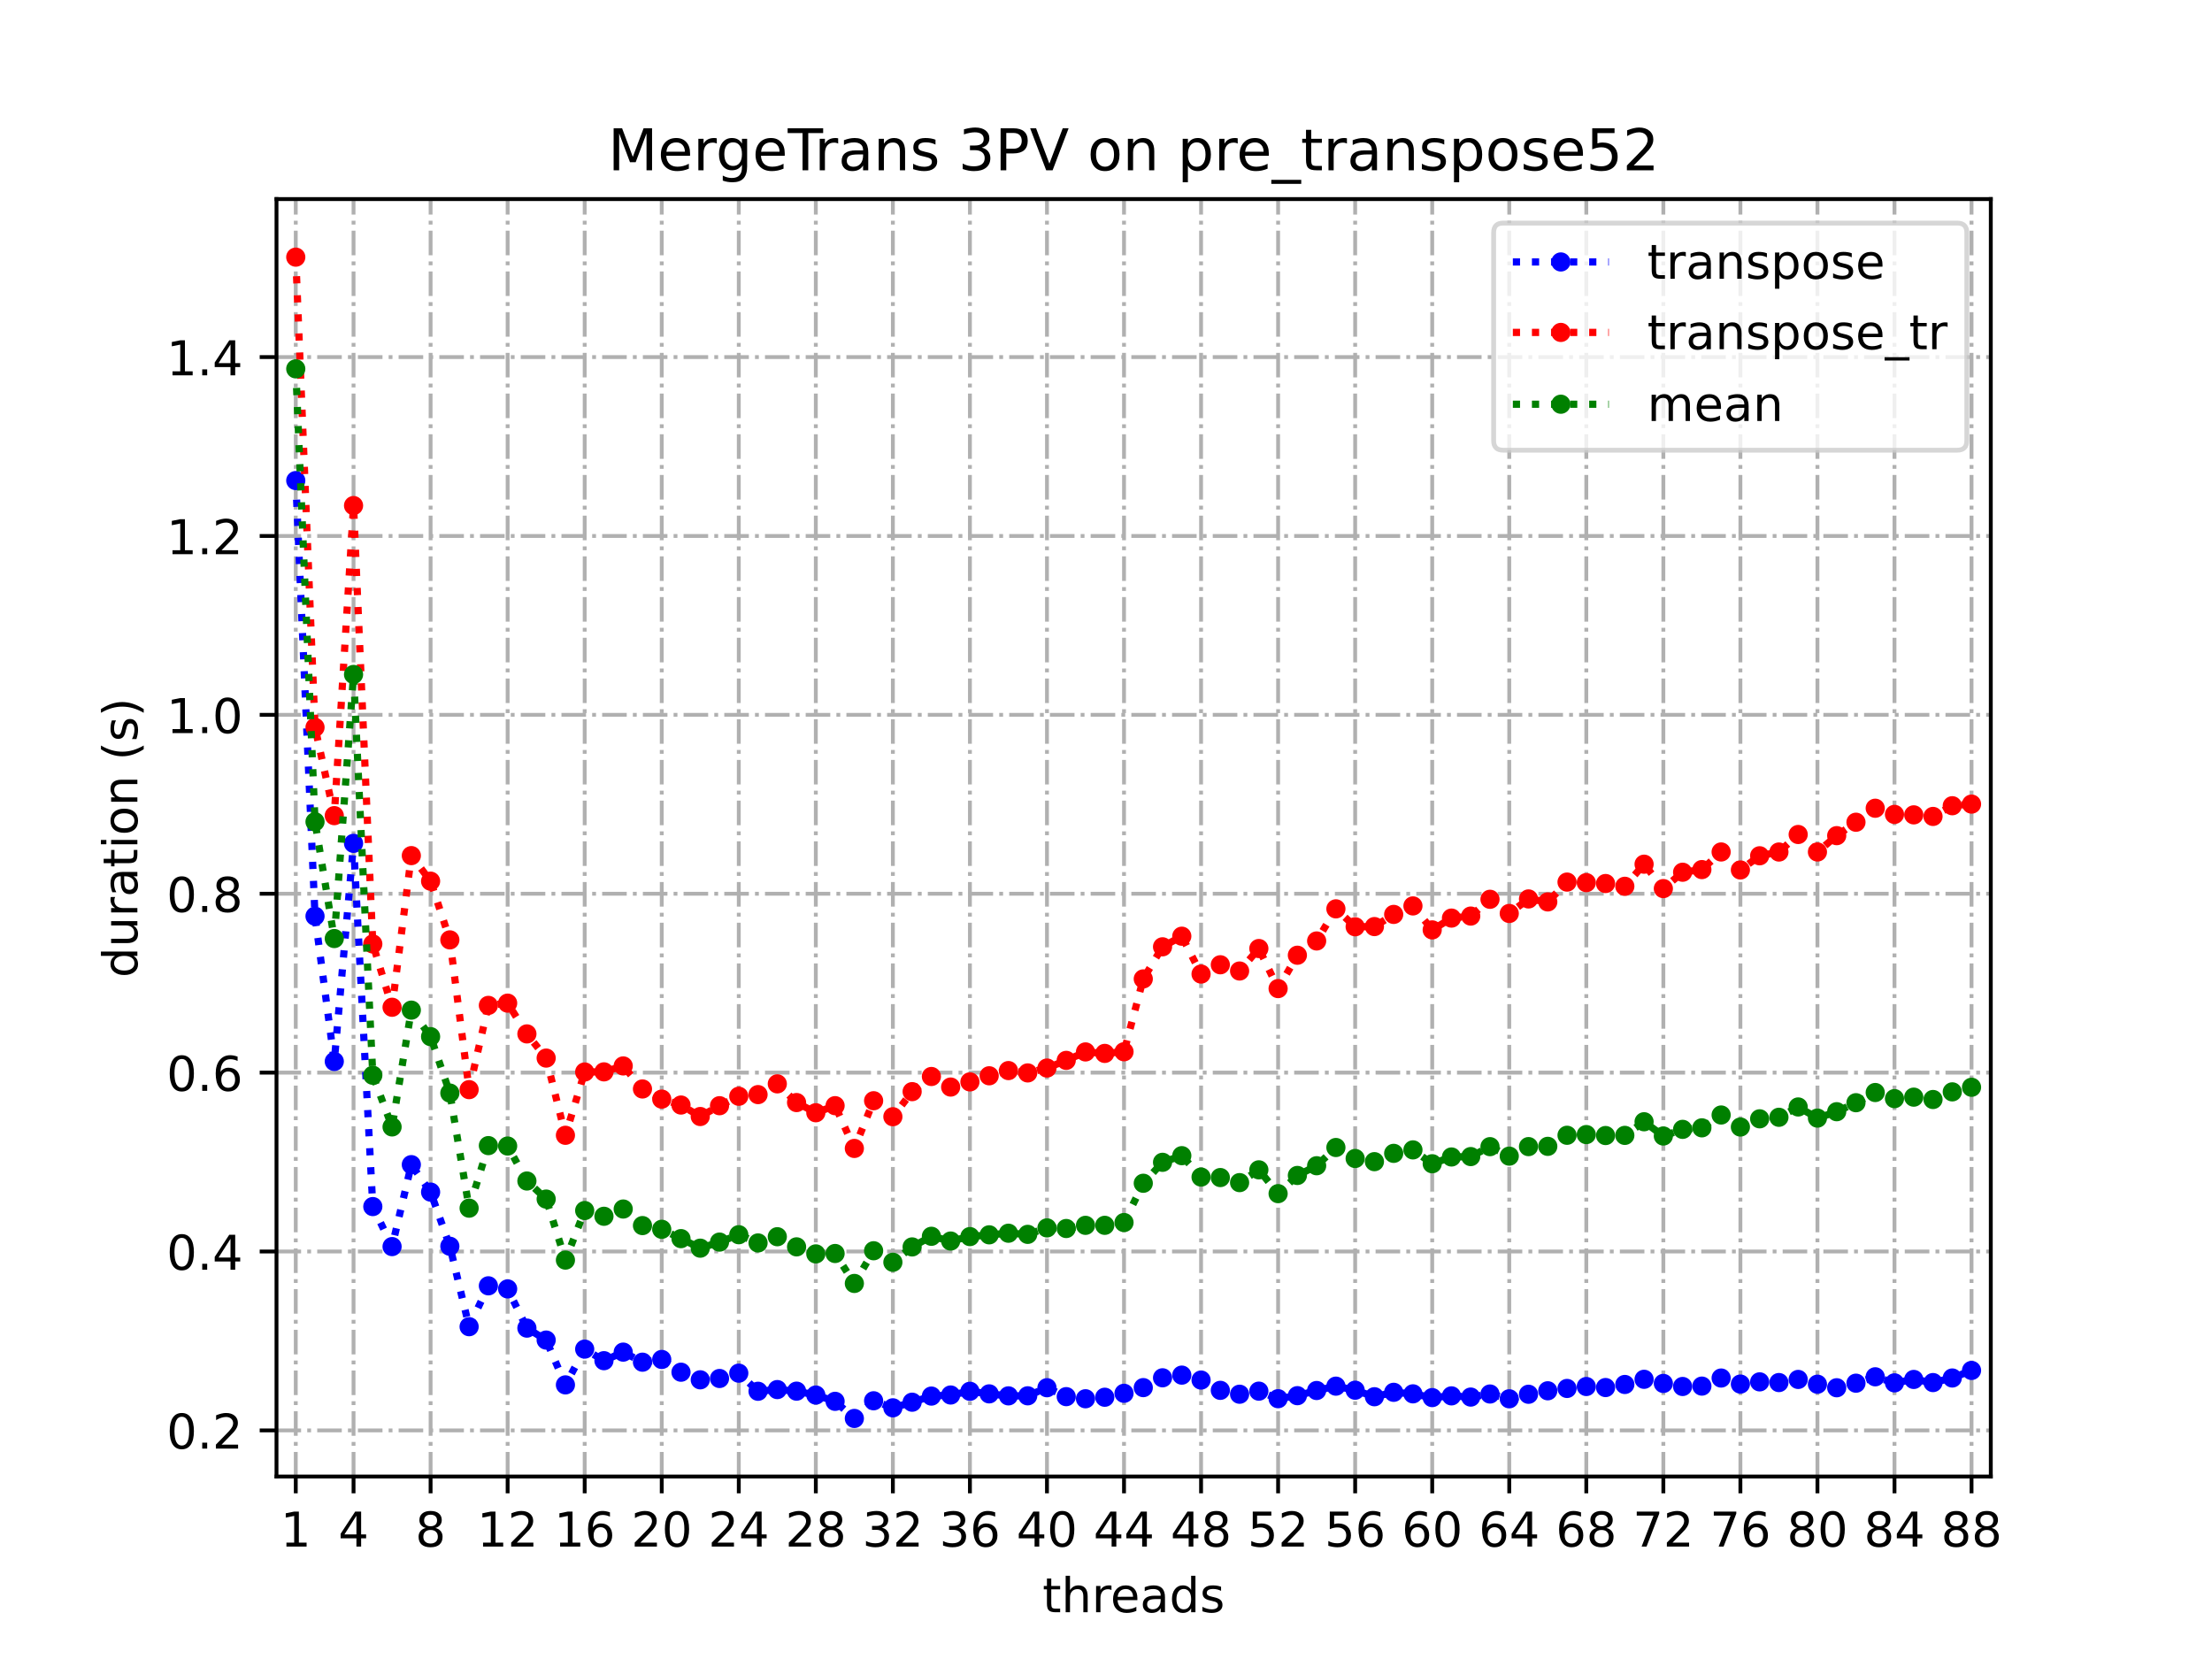 <?xml version="1.0" encoding="utf-8" standalone="no"?>
<!DOCTYPE svg PUBLIC "-//W3C//DTD SVG 1.1//EN"
  "http://www.w3.org/Graphics/SVG/1.1/DTD/svg11.dtd">
<!-- Created with matplotlib (https://matplotlib.org/) -->
<svg height="345.6pt" version="1.1" viewBox="0 0 460.8 345.6" width="460.8pt" xmlns="http://www.w3.org/2000/svg" xmlns:xlink="http://www.w3.org/1999/xlink">
 <defs>
  <style type="text/css">
*{stroke-linecap:butt;stroke-linejoin:round;}
  </style>
 </defs>
 <g id="figure_1">
  <g id="patch_1">
   <path d="M 0 345.6 
L 460.8 345.6 
L 460.8 0 
L 0 0 
z
" style="fill:#ffffff;"/>
  </g>
  <g id="axes_1">
   <g id="patch_2">
    <path d="M 57.6 307.584 
L 414.72 307.584 
L 414.72 41.472 
L 57.6 41.472 
z
" style="fill:#ffffff;"/>
   </g>
   <g id="matplotlib.axis_1">
    <g id="xtick_1">
     <g id="line2d_1">
      <path clip-path="url(#pd874b03fc7)" d="M 61.613 307.584 
L 61.613 41.472 
" style="fill:none;stroke:#b0b0b0;stroke-dasharray:5.12,1.28,0.8,1.28;stroke-dashoffset:0;stroke-width:0.8;"/>
     </g>
     <g id="line2d_2">
      <defs>
       <path d="M 0 0 
L 0 3.5 
" id="m3d9716ea3d" style="stroke:#000000;stroke-width:0.8;"/>
      </defs>
      <g>
       <use style="stroke:#000000;stroke-width:0.8;" x="61.613" xlink:href="#m3d9716ea3d" y="307.584"/>
      </g>
     </g>
     <g id="text_1">
      <!-- 1 -->
      <defs>
       <path d="M 12.406 8.297 
L 28.516 8.297 
L 28.516 63.922 
L 10.984 60.406 
L 10.984 69.391 
L 28.422 72.906 
L 38.281 72.906 
L 38.281 8.297 
L 54.391 8.297 
L 54.391 0 
L 12.406 0 
z
" id="DejaVuSans-49"/>
      </defs>
      <g transform="translate(58.431 322.182)scale(0.1 -0.1)">
       <use xlink:href="#DejaVuSans-49"/>
      </g>
     </g>
    </g>
    <g id="xtick_2">
     <g id="line2d_3">
      <path clip-path="url(#pd874b03fc7)" d="M 73.65 307.584 
L 73.65 41.472 
" style="fill:none;stroke:#b0b0b0;stroke-dasharray:5.12,1.28,0.8,1.28;stroke-dashoffset:0;stroke-width:0.8;"/>
     </g>
     <g id="line2d_4">
      <g>
       <use style="stroke:#000000;stroke-width:0.8;" x="73.65" xlink:href="#m3d9716ea3d" y="307.584"/>
      </g>
     </g>
     <g id="text_2">
      <!-- 4 -->
      <defs>
       <path d="M 37.797 64.312 
L 12.891 25.391 
L 37.797 25.391 
z
M 35.203 72.906 
L 47.609 72.906 
L 47.609 25.391 
L 58.016 25.391 
L 58.016 17.188 
L 47.609 17.188 
L 47.609 0 
L 37.797 0 
L 37.797 17.188 
L 4.891 17.188 
L 4.891 26.703 
z
" id="DejaVuSans-52"/>
      </defs>
      <g transform="translate(70.469 322.182)scale(0.1 -0.1)">
       <use xlink:href="#DejaVuSans-52"/>
      </g>
     </g>
    </g>
    <g id="xtick_3">
     <g id="line2d_5">
      <path clip-path="url(#pd874b03fc7)" d="M 89.701 307.584 
L 89.701 41.472 
" style="fill:none;stroke:#b0b0b0;stroke-dasharray:5.12,1.28,0.8,1.28;stroke-dashoffset:0;stroke-width:0.8;"/>
     </g>
     <g id="line2d_6">
      <g>
       <use style="stroke:#000000;stroke-width:0.8;" x="89.701" xlink:href="#m3d9716ea3d" y="307.584"/>
      </g>
     </g>
     <g id="text_3">
      <!-- 8 -->
      <defs>
       <path d="M 31.781 34.625 
Q 24.75 34.625 20.719 30.859 
Q 16.703 27.094 16.703 20.516 
Q 16.703 13.922 20.719 10.156 
Q 24.75 6.391 31.781 6.391 
Q 38.812 6.391 42.859 10.172 
Q 46.922 13.969 46.922 20.516 
Q 46.922 27.094 42.891 30.859 
Q 38.875 34.625 31.781 34.625 
z
M 21.922 38.812 
Q 15.578 40.375 12.031 44.719 
Q 8.5 49.078 8.5 55.328 
Q 8.5 64.062 14.719 69.141 
Q 20.953 74.219 31.781 74.219 
Q 42.672 74.219 48.875 69.141 
Q 55.078 64.062 55.078 55.328 
Q 55.078 49.078 51.531 44.719 
Q 48 40.375 41.703 38.812 
Q 48.828 37.156 52.797 32.312 
Q 56.781 27.484 56.781 20.516 
Q 56.781 9.906 50.312 4.234 
Q 43.844 -1.422 31.781 -1.422 
Q 19.734 -1.422 13.25 4.234 
Q 6.781 9.906 6.781 20.516 
Q 6.781 27.484 10.781 32.312 
Q 14.797 37.156 21.922 38.812 
z
M 18.312 54.391 
Q 18.312 48.734 21.844 45.562 
Q 25.391 42.391 31.781 42.391 
Q 38.141 42.391 41.719 45.562 
Q 45.312 48.734 45.312 54.391 
Q 45.312 60.062 41.719 63.234 
Q 38.141 66.406 31.781 66.406 
Q 25.391 66.406 21.844 63.234 
Q 18.312 60.062 18.312 54.391 
z
" id="DejaVuSans-56"/>
      </defs>
      <g transform="translate(86.519 322.182)scale(0.1 -0.1)">
       <use xlink:href="#DejaVuSans-56"/>
      </g>
     </g>
    </g>
    <g id="xtick_4">
     <g id="line2d_7">
      <path clip-path="url(#pd874b03fc7)" d="M 105.751 307.584 
L 105.751 41.472 
" style="fill:none;stroke:#b0b0b0;stroke-dasharray:5.12,1.28,0.8,1.28;stroke-dashoffset:0;stroke-width:0.8;"/>
     </g>
     <g id="line2d_8">
      <g>
       <use style="stroke:#000000;stroke-width:0.8;" x="105.751" xlink:href="#m3d9716ea3d" y="307.584"/>
      </g>
     </g>
     <g id="text_4">
      <!-- 12 -->
      <defs>
       <path d="M 19.188 8.297 
L 53.609 8.297 
L 53.609 0 
L 7.328 0 
L 7.328 8.297 
Q 12.938 14.109 22.625 23.891 
Q 32.328 33.688 34.812 36.531 
Q 39.547 41.844 41.422 45.531 
Q 43.312 49.219 43.312 52.781 
Q 43.312 58.594 39.234 62.25 
Q 35.156 65.922 28.609 65.922 
Q 23.969 65.922 18.812 64.312 
Q 13.672 62.703 7.812 59.422 
L 7.812 69.391 
Q 13.766 71.781 18.938 73 
Q 24.125 74.219 28.422 74.219 
Q 39.75 74.219 46.484 68.547 
Q 53.219 62.891 53.219 53.422 
Q 53.219 48.922 51.531 44.891 
Q 49.859 40.875 45.406 35.406 
Q 44.188 33.984 37.641 27.219 
Q 31.109 20.453 19.188 8.297 
z
" id="DejaVuSans-50"/>
      </defs>
      <g transform="translate(99.389 322.182)scale(0.1 -0.1)">
       <use xlink:href="#DejaVuSans-49"/>
       <use x="63.623" xlink:href="#DejaVuSans-50"/>
      </g>
     </g>
    </g>
    <g id="xtick_5">
     <g id="line2d_9">
      <path clip-path="url(#pd874b03fc7)" d="M 121.801 307.584 
L 121.801 41.472 
" style="fill:none;stroke:#b0b0b0;stroke-dasharray:5.12,1.28,0.8,1.28;stroke-dashoffset:0;stroke-width:0.8;"/>
     </g>
     <g id="line2d_10">
      <g>
       <use style="stroke:#000000;stroke-width:0.8;" x="121.801" xlink:href="#m3d9716ea3d" y="307.584"/>
      </g>
     </g>
     <g id="text_5">
      <!-- 16 -->
      <defs>
       <path d="M 33.016 40.375 
Q 26.375 40.375 22.484 35.828 
Q 18.609 31.297 18.609 23.391 
Q 18.609 15.531 22.484 10.953 
Q 26.375 6.391 33.016 6.391 
Q 39.656 6.391 43.531 10.953 
Q 47.406 15.531 47.406 23.391 
Q 47.406 31.297 43.531 35.828 
Q 39.656 40.375 33.016 40.375 
z
M 52.594 71.297 
L 52.594 62.312 
Q 48.875 64.062 45.094 64.984 
Q 41.312 65.922 37.594 65.922 
Q 27.828 65.922 22.672 59.328 
Q 17.531 52.734 16.797 39.406 
Q 19.672 43.656 24.016 45.922 
Q 28.375 48.188 33.594 48.188 
Q 44.578 48.188 50.953 41.516 
Q 57.328 34.859 57.328 23.391 
Q 57.328 12.156 50.688 5.359 
Q 44.047 -1.422 33.016 -1.422 
Q 20.359 -1.422 13.672 8.266 
Q 6.984 17.969 6.984 36.375 
Q 6.984 53.656 15.188 63.938 
Q 23.391 74.219 37.203 74.219 
Q 40.922 74.219 44.703 73.484 
Q 48.484 72.75 52.594 71.297 
z
" id="DejaVuSans-54"/>
      </defs>
      <g transform="translate(115.439 322.182)scale(0.1 -0.1)">
       <use xlink:href="#DejaVuSans-49"/>
       <use x="63.623" xlink:href="#DejaVuSans-54"/>
      </g>
     </g>
    </g>
    <g id="xtick_6">
     <g id="line2d_11">
      <path clip-path="url(#pd874b03fc7)" d="M 137.852 307.584 
L 137.852 41.472 
" style="fill:none;stroke:#b0b0b0;stroke-dasharray:5.12,1.28,0.8,1.28;stroke-dashoffset:0;stroke-width:0.8;"/>
     </g>
     <g id="line2d_12">
      <g>
       <use style="stroke:#000000;stroke-width:0.8;" x="137.852" xlink:href="#m3d9716ea3d" y="307.584"/>
      </g>
     </g>
     <g id="text_6">
      <!-- 20 -->
      <defs>
       <path d="M 31.781 66.406 
Q 24.172 66.406 20.328 58.906 
Q 16.5 51.422 16.5 36.375 
Q 16.5 21.391 20.328 13.891 
Q 24.172 6.391 31.781 6.391 
Q 39.453 6.391 43.281 13.891 
Q 47.125 21.391 47.125 36.375 
Q 47.125 51.422 43.281 58.906 
Q 39.453 66.406 31.781 66.406 
z
M 31.781 74.219 
Q 44.047 74.219 50.516 64.516 
Q 56.984 54.828 56.984 36.375 
Q 56.984 17.969 50.516 8.266 
Q 44.047 -1.422 31.781 -1.422 
Q 19.531 -1.422 13.062 8.266 
Q 6.594 17.969 6.594 36.375 
Q 6.594 54.828 13.062 64.516 
Q 19.531 74.219 31.781 74.219 
z
" id="DejaVuSans-48"/>
      </defs>
      <g transform="translate(131.489 322.182)scale(0.1 -0.1)">
       <use xlink:href="#DejaVuSans-50"/>
       <use x="63.623" xlink:href="#DejaVuSans-48"/>
      </g>
     </g>
    </g>
    <g id="xtick_7">
     <g id="line2d_13">
      <path clip-path="url(#pd874b03fc7)" d="M 153.902 307.584 
L 153.902 41.472 
" style="fill:none;stroke:#b0b0b0;stroke-dasharray:5.12,1.28,0.8,1.28;stroke-dashoffset:0;stroke-width:0.8;"/>
     </g>
     <g id="line2d_14">
      <g>
       <use style="stroke:#000000;stroke-width:0.8;" x="153.902" xlink:href="#m3d9716ea3d" y="307.584"/>
      </g>
     </g>
     <g id="text_7">
      <!-- 24 -->
      <g transform="translate(147.54 322.182)scale(0.1 -0.1)">
       <use xlink:href="#DejaVuSans-50"/>
       <use x="63.623" xlink:href="#DejaVuSans-52"/>
      </g>
     </g>
    </g>
    <g id="xtick_8">
     <g id="line2d_15">
      <path clip-path="url(#pd874b03fc7)" d="M 169.952 307.584 
L 169.952 41.472 
" style="fill:none;stroke:#b0b0b0;stroke-dasharray:5.12,1.28,0.8,1.28;stroke-dashoffset:0;stroke-width:0.8;"/>
     </g>
     <g id="line2d_16">
      <g>
       <use style="stroke:#000000;stroke-width:0.8;" x="169.952" xlink:href="#m3d9716ea3d" y="307.584"/>
      </g>
     </g>
     <g id="text_8">
      <!-- 28 -->
      <g transform="translate(163.59 322.182)scale(0.1 -0.1)">
       <use xlink:href="#DejaVuSans-50"/>
       <use x="63.623" xlink:href="#DejaVuSans-56"/>
      </g>
     </g>
    </g>
    <g id="xtick_9">
     <g id="line2d_17">
      <path clip-path="url(#pd874b03fc7)" d="M 186.003 307.584 
L 186.003 41.472 
" style="fill:none;stroke:#b0b0b0;stroke-dasharray:5.12,1.28,0.8,1.28;stroke-dashoffset:0;stroke-width:0.8;"/>
     </g>
     <g id="line2d_18">
      <g>
       <use style="stroke:#000000;stroke-width:0.8;" x="186.003" xlink:href="#m3d9716ea3d" y="307.584"/>
      </g>
     </g>
     <g id="text_9">
      <!-- 32 -->
      <defs>
       <path d="M 40.578 39.312 
Q 47.656 37.797 51.625 33 
Q 55.609 28.219 55.609 21.188 
Q 55.609 10.406 48.188 4.484 
Q 40.766 -1.422 27.094 -1.422 
Q 22.516 -1.422 17.656 -0.516 
Q 12.797 0.391 7.625 2.203 
L 7.625 11.719 
Q 11.719 9.328 16.594 8.109 
Q 21.484 6.891 26.812 6.891 
Q 36.078 6.891 40.938 10.547 
Q 45.797 14.203 45.797 21.188 
Q 45.797 27.641 41.281 31.266 
Q 36.766 34.906 28.719 34.906 
L 20.219 34.906 
L 20.219 43.016 
L 29.109 43.016 
Q 36.375 43.016 40.234 45.922 
Q 44.094 48.828 44.094 54.297 
Q 44.094 59.906 40.109 62.906 
Q 36.141 65.922 28.719 65.922 
Q 24.656 65.922 20.016 65.031 
Q 15.375 64.156 9.812 62.312 
L 9.812 71.094 
Q 15.438 72.656 20.344 73.438 
Q 25.25 74.219 29.594 74.219 
Q 40.828 74.219 47.359 69.109 
Q 53.906 64.016 53.906 55.328 
Q 53.906 49.266 50.438 45.094 
Q 46.969 40.922 40.578 39.312 
z
" id="DejaVuSans-51"/>
      </defs>
      <g transform="translate(179.64 322.182)scale(0.1 -0.1)">
       <use xlink:href="#DejaVuSans-51"/>
       <use x="63.623" xlink:href="#DejaVuSans-50"/>
      </g>
     </g>
    </g>
    <g id="xtick_10">
     <g id="line2d_19">
      <path clip-path="url(#pd874b03fc7)" d="M 202.053 307.584 
L 202.053 41.472 
" style="fill:none;stroke:#b0b0b0;stroke-dasharray:5.12,1.28,0.8,1.28;stroke-dashoffset:0;stroke-width:0.8;"/>
     </g>
     <g id="line2d_20">
      <g>
       <use style="stroke:#000000;stroke-width:0.8;" x="202.053" xlink:href="#m3d9716ea3d" y="307.584"/>
      </g>
     </g>
     <g id="text_10">
      <!-- 36 -->
      <g transform="translate(195.691 322.182)scale(0.1 -0.1)">
       <use xlink:href="#DejaVuSans-51"/>
       <use x="63.623" xlink:href="#DejaVuSans-54"/>
      </g>
     </g>
    </g>
    <g id="xtick_11">
     <g id="line2d_21">
      <path clip-path="url(#pd874b03fc7)" d="M 218.103 307.584 
L 218.103 41.472 
" style="fill:none;stroke:#b0b0b0;stroke-dasharray:5.12,1.28,0.8,1.28;stroke-dashoffset:0;stroke-width:0.8;"/>
     </g>
     <g id="line2d_22">
      <g>
       <use style="stroke:#000000;stroke-width:0.8;" x="218.103" xlink:href="#m3d9716ea3d" y="307.584"/>
      </g>
     </g>
     <g id="text_11">
      <!-- 40 -->
      <g transform="translate(211.741 322.182)scale(0.1 -0.1)">
       <use xlink:href="#DejaVuSans-52"/>
       <use x="63.623" xlink:href="#DejaVuSans-48"/>
      </g>
     </g>
    </g>
    <g id="xtick_12">
     <g id="line2d_23">
      <path clip-path="url(#pd874b03fc7)" d="M 234.154 307.584 
L 234.154 41.472 
" style="fill:none;stroke:#b0b0b0;stroke-dasharray:5.12,1.28,0.8,1.28;stroke-dashoffset:0;stroke-width:0.8;"/>
     </g>
     <g id="line2d_24">
      <g>
       <use style="stroke:#000000;stroke-width:0.8;" x="234.154" xlink:href="#m3d9716ea3d" y="307.584"/>
      </g>
     </g>
     <g id="text_12">
      <!-- 44 -->
      <g transform="translate(227.791 322.182)scale(0.1 -0.1)">
       <use xlink:href="#DejaVuSans-52"/>
       <use x="63.623" xlink:href="#DejaVuSans-52"/>
      </g>
     </g>
    </g>
    <g id="xtick_13">
     <g id="line2d_25">
      <path clip-path="url(#pd874b03fc7)" d="M 250.204 307.584 
L 250.204 41.472 
" style="fill:none;stroke:#b0b0b0;stroke-dasharray:5.12,1.28,0.8,1.28;stroke-dashoffset:0;stroke-width:0.8;"/>
     </g>
     <g id="line2d_26">
      <g>
       <use style="stroke:#000000;stroke-width:0.8;" x="250.204" xlink:href="#m3d9716ea3d" y="307.584"/>
      </g>
     </g>
     <g id="text_13">
      <!-- 48 -->
      <g transform="translate(243.842 322.182)scale(0.1 -0.1)">
       <use xlink:href="#DejaVuSans-52"/>
       <use x="63.623" xlink:href="#DejaVuSans-56"/>
      </g>
     </g>
    </g>
    <g id="xtick_14">
     <g id="line2d_27">
      <path clip-path="url(#pd874b03fc7)" d="M 266.254 307.584 
L 266.254 41.472 
" style="fill:none;stroke:#b0b0b0;stroke-dasharray:5.12,1.28,0.8,1.28;stroke-dashoffset:0;stroke-width:0.8;"/>
     </g>
     <g id="line2d_28">
      <g>
       <use style="stroke:#000000;stroke-width:0.8;" x="266.254" xlink:href="#m3d9716ea3d" y="307.584"/>
      </g>
     </g>
     <g id="text_14">
      <!-- 52 -->
      <defs>
       <path d="M 10.797 72.906 
L 49.516 72.906 
L 49.516 64.594 
L 19.828 64.594 
L 19.828 46.734 
Q 21.969 47.469 24.109 47.828 
Q 26.266 48.188 28.422 48.188 
Q 40.625 48.188 47.75 41.5 
Q 54.891 34.812 54.891 23.391 
Q 54.891 11.625 47.562 5.094 
Q 40.234 -1.422 26.906 -1.422 
Q 22.312 -1.422 17.547 -0.641 
Q 12.797 0.141 7.719 1.703 
L 7.719 11.625 
Q 12.109 9.234 16.797 8.062 
Q 21.484 6.891 26.703 6.891 
Q 35.156 6.891 40.078 11.328 
Q 45.016 15.766 45.016 23.391 
Q 45.016 31 40.078 35.438 
Q 35.156 39.891 26.703 39.891 
Q 22.75 39.891 18.812 39.016 
Q 14.891 38.141 10.797 36.281 
z
" id="DejaVuSans-53"/>
      </defs>
      <g transform="translate(259.892 322.182)scale(0.1 -0.1)">
       <use xlink:href="#DejaVuSans-53"/>
       <use x="63.623" xlink:href="#DejaVuSans-50"/>
      </g>
     </g>
    </g>
    <g id="xtick_15">
     <g id="line2d_29">
      <path clip-path="url(#pd874b03fc7)" d="M 282.305 307.584 
L 282.305 41.472 
" style="fill:none;stroke:#b0b0b0;stroke-dasharray:5.12,1.28,0.8,1.28;stroke-dashoffset:0;stroke-width:0.8;"/>
     </g>
     <g id="line2d_30">
      <g>
       <use style="stroke:#000000;stroke-width:0.8;" x="282.305" xlink:href="#m3d9716ea3d" y="307.584"/>
      </g>
     </g>
     <g id="text_15">
      <!-- 56 -->
      <g transform="translate(275.942 322.182)scale(0.1 -0.1)">
       <use xlink:href="#DejaVuSans-53"/>
       <use x="63.623" xlink:href="#DejaVuSans-54"/>
      </g>
     </g>
    </g>
    <g id="xtick_16">
     <g id="line2d_31">
      <path clip-path="url(#pd874b03fc7)" d="M 298.355 307.584 
L 298.355 41.472 
" style="fill:none;stroke:#b0b0b0;stroke-dasharray:5.12,1.28,0.8,1.28;stroke-dashoffset:0;stroke-width:0.8;"/>
     </g>
     <g id="line2d_32">
      <g>
       <use style="stroke:#000000;stroke-width:0.8;" x="298.355" xlink:href="#m3d9716ea3d" y="307.584"/>
      </g>
     </g>
     <g id="text_16">
      <!-- 60 -->
      <g transform="translate(291.993 322.182)scale(0.1 -0.1)">
       <use xlink:href="#DejaVuSans-54"/>
       <use x="63.623" xlink:href="#DejaVuSans-48"/>
      </g>
     </g>
    </g>
    <g id="xtick_17">
     <g id="line2d_33">
      <path clip-path="url(#pd874b03fc7)" d="M 314.405 307.584 
L 314.405 41.472 
" style="fill:none;stroke:#b0b0b0;stroke-dasharray:5.12,1.28,0.8,1.28;stroke-dashoffset:0;stroke-width:0.8;"/>
     </g>
     <g id="line2d_34">
      <g>
       <use style="stroke:#000000;stroke-width:0.8;" x="314.405" xlink:href="#m3d9716ea3d" y="307.584"/>
      </g>
     </g>
     <g id="text_17">
      <!-- 64 -->
      <g transform="translate(308.043 322.182)scale(0.1 -0.1)">
       <use xlink:href="#DejaVuSans-54"/>
       <use x="63.623" xlink:href="#DejaVuSans-52"/>
      </g>
     </g>
    </g>
    <g id="xtick_18">
     <g id="line2d_35">
      <path clip-path="url(#pd874b03fc7)" d="M 330.456 307.584 
L 330.456 41.472 
" style="fill:none;stroke:#b0b0b0;stroke-dasharray:5.12,1.28,0.8,1.28;stroke-dashoffset:0;stroke-width:0.8;"/>
     </g>
     <g id="line2d_36">
      <g>
       <use style="stroke:#000000;stroke-width:0.8;" x="330.456" xlink:href="#m3d9716ea3d" y="307.584"/>
      </g>
     </g>
     <g id="text_18">
      <!-- 68 -->
      <g transform="translate(324.093 322.182)scale(0.1 -0.1)">
       <use xlink:href="#DejaVuSans-54"/>
       <use x="63.623" xlink:href="#DejaVuSans-56"/>
      </g>
     </g>
    </g>
    <g id="xtick_19">
     <g id="line2d_37">
      <path clip-path="url(#pd874b03fc7)" d="M 346.506 307.584 
L 346.506 41.472 
" style="fill:none;stroke:#b0b0b0;stroke-dasharray:5.12,1.28,0.8,1.28;stroke-dashoffset:0;stroke-width:0.8;"/>
     </g>
     <g id="line2d_38">
      <g>
       <use style="stroke:#000000;stroke-width:0.8;" x="346.506" xlink:href="#m3d9716ea3d" y="307.584"/>
      </g>
     </g>
     <g id="text_19">
      <!-- 72 -->
      <defs>
       <path d="M 8.203 72.906 
L 55.078 72.906 
L 55.078 68.703 
L 28.609 0 
L 18.312 0 
L 43.219 64.594 
L 8.203 64.594 
z
" id="DejaVuSans-55"/>
      </defs>
      <g transform="translate(340.144 322.182)scale(0.1 -0.1)">
       <use xlink:href="#DejaVuSans-55"/>
       <use x="63.623" xlink:href="#DejaVuSans-50"/>
      </g>
     </g>
    </g>
    <g id="xtick_20">
     <g id="line2d_39">
      <path clip-path="url(#pd874b03fc7)" d="M 362.556 307.584 
L 362.556 41.472 
" style="fill:none;stroke:#b0b0b0;stroke-dasharray:5.12,1.28,0.8,1.28;stroke-dashoffset:0;stroke-width:0.8;"/>
     </g>
     <g id="line2d_40">
      <g>
       <use style="stroke:#000000;stroke-width:0.8;" x="362.556" xlink:href="#m3d9716ea3d" y="307.584"/>
      </g>
     </g>
     <g id="text_20">
      <!-- 76 -->
      <g transform="translate(356.194 322.182)scale(0.1 -0.1)">
       <use xlink:href="#DejaVuSans-55"/>
       <use x="63.623" xlink:href="#DejaVuSans-54"/>
      </g>
     </g>
    </g>
    <g id="xtick_21">
     <g id="line2d_41">
      <path clip-path="url(#pd874b03fc7)" d="M 378.607 307.584 
L 378.607 41.472 
" style="fill:none;stroke:#b0b0b0;stroke-dasharray:5.12,1.28,0.8,1.28;stroke-dashoffset:0;stroke-width:0.8;"/>
     </g>
     <g id="line2d_42">
      <g>
       <use style="stroke:#000000;stroke-width:0.8;" x="378.607" xlink:href="#m3d9716ea3d" y="307.584"/>
      </g>
     </g>
     <g id="text_21">
      <!-- 80 -->
      <g transform="translate(372.244 322.182)scale(0.1 -0.1)">
       <use xlink:href="#DejaVuSans-56"/>
       <use x="63.623" xlink:href="#DejaVuSans-48"/>
      </g>
     </g>
    </g>
    <g id="xtick_22">
     <g id="line2d_43">
      <path clip-path="url(#pd874b03fc7)" d="M 394.657 307.584 
L 394.657 41.472 
" style="fill:none;stroke:#b0b0b0;stroke-dasharray:5.12,1.28,0.8,1.28;stroke-dashoffset:0;stroke-width:0.8;"/>
     </g>
     <g id="line2d_44">
      <g>
       <use style="stroke:#000000;stroke-width:0.8;" x="394.657" xlink:href="#m3d9716ea3d" y="307.584"/>
      </g>
     </g>
     <g id="text_22">
      <!-- 84 -->
      <g transform="translate(388.295 322.182)scale(0.1 -0.1)">
       <use xlink:href="#DejaVuSans-56"/>
       <use x="63.623" xlink:href="#DejaVuSans-52"/>
      </g>
     </g>
    </g>
    <g id="xtick_23">
     <g id="line2d_45">
      <path clip-path="url(#pd874b03fc7)" d="M 410.707 307.584 
L 410.707 41.472 
" style="fill:none;stroke:#b0b0b0;stroke-dasharray:5.12,1.28,0.8,1.28;stroke-dashoffset:0;stroke-width:0.8;"/>
     </g>
     <g id="line2d_46">
      <g>
       <use style="stroke:#000000;stroke-width:0.8;" x="410.707" xlink:href="#m3d9716ea3d" y="307.584"/>
      </g>
     </g>
     <g id="text_23">
      <!-- 88 -->
      <g transform="translate(404.345 322.182)scale(0.1 -0.1)">
       <use xlink:href="#DejaVuSans-56"/>
       <use x="63.623" xlink:href="#DejaVuSans-56"/>
      </g>
     </g>
    </g>
    <g id="text_24">
     <!-- threads -->
     <defs>
      <path d="M 18.312 70.219 
L 18.312 54.688 
L 36.812 54.688 
L 36.812 47.703 
L 18.312 47.703 
L 18.312 18.016 
Q 18.312 11.328 20.141 9.422 
Q 21.969 7.516 27.594 7.516 
L 36.812 7.516 
L 36.812 0 
L 27.594 0 
Q 17.188 0 13.234 3.875 
Q 9.281 7.766 9.281 18.016 
L 9.281 47.703 
L 2.688 47.703 
L 2.688 54.688 
L 9.281 54.688 
L 9.281 70.219 
z
" id="DejaVuSans-116"/>
      <path d="M 54.891 33.016 
L 54.891 0 
L 45.906 0 
L 45.906 32.719 
Q 45.906 40.484 42.875 44.328 
Q 39.844 48.188 33.797 48.188 
Q 26.516 48.188 22.312 43.547 
Q 18.109 38.922 18.109 30.906 
L 18.109 0 
L 9.078 0 
L 9.078 75.984 
L 18.109 75.984 
L 18.109 46.188 
Q 21.344 51.125 25.703 53.562 
Q 30.078 56 35.797 56 
Q 45.219 56 50.047 50.172 
Q 54.891 44.344 54.891 33.016 
z
" id="DejaVuSans-104"/>
      <path d="M 41.109 46.297 
Q 39.594 47.172 37.812 47.578 
Q 36.031 48 33.891 48 
Q 26.266 48 22.188 43.047 
Q 18.109 38.094 18.109 28.812 
L 18.109 0 
L 9.078 0 
L 9.078 54.688 
L 18.109 54.688 
L 18.109 46.188 
Q 20.953 51.172 25.484 53.578 
Q 30.031 56 36.531 56 
Q 37.453 56 38.578 55.875 
Q 39.703 55.766 41.062 55.516 
z
" id="DejaVuSans-114"/>
      <path d="M 56.203 29.594 
L 56.203 25.203 
L 14.891 25.203 
Q 15.484 15.922 20.484 11.062 
Q 25.484 6.203 34.422 6.203 
Q 39.594 6.203 44.453 7.469 
Q 49.312 8.734 54.109 11.281 
L 54.109 2.781 
Q 49.266 0.734 44.188 -0.344 
Q 39.109 -1.422 33.891 -1.422 
Q 20.797 -1.422 13.156 6.188 
Q 5.516 13.812 5.516 26.812 
Q 5.516 40.234 12.766 48.109 
Q 20.016 56 32.328 56 
Q 43.359 56 49.781 48.891 
Q 56.203 41.797 56.203 29.594 
z
M 47.219 32.234 
Q 47.125 39.594 43.094 43.984 
Q 39.062 48.391 32.422 48.391 
Q 24.906 48.391 20.391 44.141 
Q 15.875 39.891 15.188 32.172 
z
" id="DejaVuSans-101"/>
      <path d="M 34.281 27.484 
Q 23.391 27.484 19.188 25 
Q 14.984 22.516 14.984 16.5 
Q 14.984 11.719 18.141 8.906 
Q 21.297 6.109 26.703 6.109 
Q 34.188 6.109 38.703 11.406 
Q 43.219 16.703 43.219 25.484 
L 43.219 27.484 
z
M 52.203 31.203 
L 52.203 0 
L 43.219 0 
L 43.219 8.297 
Q 40.141 3.328 35.547 0.953 
Q 30.953 -1.422 24.312 -1.422 
Q 15.922 -1.422 10.953 3.297 
Q 6 8.016 6 15.922 
Q 6 25.141 12.172 29.828 
Q 18.359 34.516 30.609 34.516 
L 43.219 34.516 
L 43.219 35.406 
Q 43.219 41.609 39.141 45 
Q 35.062 48.391 27.688 48.391 
Q 23 48.391 18.547 47.266 
Q 14.109 46.141 10.016 43.891 
L 10.016 52.203 
Q 14.938 54.109 19.578 55.047 
Q 24.219 56 28.609 56 
Q 40.484 56 46.344 49.844 
Q 52.203 43.703 52.203 31.203 
z
" id="DejaVuSans-97"/>
      <path d="M 45.406 46.391 
L 45.406 75.984 
L 54.391 75.984 
L 54.391 0 
L 45.406 0 
L 45.406 8.203 
Q 42.578 3.328 38.25 0.953 
Q 33.938 -1.422 27.875 -1.422 
Q 17.969 -1.422 11.734 6.484 
Q 5.516 14.406 5.516 27.297 
Q 5.516 40.188 11.734 48.094 
Q 17.969 56 27.875 56 
Q 33.938 56 38.25 53.625 
Q 42.578 51.266 45.406 46.391 
z
M 14.797 27.297 
Q 14.797 17.391 18.875 11.75 
Q 22.953 6.109 30.078 6.109 
Q 37.203 6.109 41.297 11.75 
Q 45.406 17.391 45.406 27.297 
Q 45.406 37.203 41.297 42.844 
Q 37.203 48.484 30.078 48.484 
Q 22.953 48.484 18.875 42.844 
Q 14.797 37.203 14.797 27.297 
z
" id="DejaVuSans-100"/>
      <path d="M 44.281 53.078 
L 44.281 44.578 
Q 40.484 46.531 36.375 47.5 
Q 32.281 48.484 27.875 48.484 
Q 21.188 48.484 17.844 46.438 
Q 14.5 44.391 14.5 40.281 
Q 14.5 37.156 16.891 35.375 
Q 19.281 33.594 26.516 31.984 
L 29.594 31.297 
Q 39.156 29.25 43.188 25.516 
Q 47.219 21.781 47.219 15.094 
Q 47.219 7.469 41.188 3.016 
Q 35.156 -1.422 24.609 -1.422 
Q 20.219 -1.422 15.453 -0.562 
Q 10.688 0.297 5.422 2 
L 5.422 11.281 
Q 10.406 8.688 15.234 7.391 
Q 20.062 6.109 24.812 6.109 
Q 31.156 6.109 34.562 8.281 
Q 37.984 10.453 37.984 14.406 
Q 37.984 18.062 35.516 20.016 
Q 33.062 21.969 24.703 23.781 
L 21.578 24.516 
Q 13.234 26.266 9.516 29.906 
Q 5.812 33.547 5.812 39.891 
Q 5.812 47.609 11.281 51.797 
Q 16.75 56 26.812 56 
Q 31.781 56 36.172 55.266 
Q 40.578 54.547 44.281 53.078 
z
" id="DejaVuSans-115"/>
     </defs>
     <g transform="translate(217.169 335.861)scale(0.1 -0.1)">
      <use xlink:href="#DejaVuSans-116"/>
      <use x="39.209" xlink:href="#DejaVuSans-104"/>
      <use x="102.588" xlink:href="#DejaVuSans-114"/>
      <use x="141.451" xlink:href="#DejaVuSans-101"/>
      <use x="202.975" xlink:href="#DejaVuSans-97"/>
      <use x="264.254" xlink:href="#DejaVuSans-100"/>
      <use x="327.73" xlink:href="#DejaVuSans-115"/>
     </g>
    </g>
   </g>
   <g id="matplotlib.axis_2">
    <g id="ytick_1">
     <g id="line2d_47">
      <path clip-path="url(#pd874b03fc7)" d="M 57.6 297.974 
L 414.72 297.974 
" style="fill:none;stroke:#b0b0b0;stroke-dasharray:5.12,1.28,0.8,1.28;stroke-dashoffset:0;stroke-width:0.8;"/>
     </g>
     <g id="line2d_48">
      <defs>
       <path d="M 0 0 
L -3.5 0 
" id="m76151da0c3" style="stroke:#000000;stroke-width:0.8;"/>
      </defs>
      <g>
       <use style="stroke:#000000;stroke-width:0.8;" x="57.6" xlink:href="#m76151da0c3" y="297.974"/>
      </g>
     </g>
     <g id="text_25">
      <!-- 0.2 -->
      <defs>
       <path d="M 10.688 12.406 
L 21 12.406 
L 21 0 
L 10.688 0 
z
" id="DejaVuSans-46"/>
      </defs>
      <g transform="translate(34.697 301.773)scale(0.1 -0.1)">
       <use xlink:href="#DejaVuSans-48"/>
       <use x="63.623" xlink:href="#DejaVuSans-46"/>
       <use x="95.41" xlink:href="#DejaVuSans-50"/>
      </g>
     </g>
    </g>
    <g id="ytick_2">
     <g id="line2d_49">
      <path clip-path="url(#pd874b03fc7)" d="M 57.6 260.709 
L 414.72 260.709 
" style="fill:none;stroke:#b0b0b0;stroke-dasharray:5.12,1.28,0.8,1.28;stroke-dashoffset:0;stroke-width:0.8;"/>
     </g>
     <g id="line2d_50">
      <g>
       <use style="stroke:#000000;stroke-width:0.8;" x="57.6" xlink:href="#m76151da0c3" y="260.709"/>
      </g>
     </g>
     <g id="text_26">
      <!-- 0.4 -->
      <g transform="translate(34.697 264.509)scale(0.1 -0.1)">
       <use xlink:href="#DejaVuSans-48"/>
       <use x="63.623" xlink:href="#DejaVuSans-46"/>
       <use x="95.41" xlink:href="#DejaVuSans-52"/>
      </g>
     </g>
    </g>
    <g id="ytick_3">
     <g id="line2d_51">
      <path clip-path="url(#pd874b03fc7)" d="M 57.6 223.445 
L 414.72 223.445 
" style="fill:none;stroke:#b0b0b0;stroke-dasharray:5.12,1.28,0.8,1.28;stroke-dashoffset:0;stroke-width:0.8;"/>
     </g>
     <g id="line2d_52">
      <g>
       <use style="stroke:#000000;stroke-width:0.8;" x="57.6" xlink:href="#m76151da0c3" y="223.445"/>
      </g>
     </g>
     <g id="text_27">
      <!-- 0.6 -->
      <g transform="translate(34.697 227.244)scale(0.1 -0.1)">
       <use xlink:href="#DejaVuSans-48"/>
       <use x="63.623" xlink:href="#DejaVuSans-46"/>
       <use x="95.41" xlink:href="#DejaVuSans-54"/>
      </g>
     </g>
    </g>
    <g id="ytick_4">
     <g id="line2d_53">
      <path clip-path="url(#pd874b03fc7)" d="M 57.6 186.18 
L 414.72 186.18 
" style="fill:none;stroke:#b0b0b0;stroke-dasharray:5.12,1.28,0.8,1.28;stroke-dashoffset:0;stroke-width:0.8;"/>
     </g>
     <g id="line2d_54">
      <g>
       <use style="stroke:#000000;stroke-width:0.8;" x="57.6" xlink:href="#m76151da0c3" y="186.18"/>
      </g>
     </g>
     <g id="text_28">
      <!-- 0.8 -->
      <g transform="translate(34.697 189.979)scale(0.1 -0.1)">
       <use xlink:href="#DejaVuSans-48"/>
       <use x="63.623" xlink:href="#DejaVuSans-46"/>
       <use x="95.41" xlink:href="#DejaVuSans-56"/>
      </g>
     </g>
    </g>
    <g id="ytick_5">
     <g id="line2d_55">
      <path clip-path="url(#pd874b03fc7)" d="M 57.6 148.915 
L 414.72 148.915 
" style="fill:none;stroke:#b0b0b0;stroke-dasharray:5.12,1.28,0.8,1.28;stroke-dashoffset:0;stroke-width:0.8;"/>
     </g>
     <g id="line2d_56">
      <g>
       <use style="stroke:#000000;stroke-width:0.8;" x="57.6" xlink:href="#m76151da0c3" y="148.915"/>
      </g>
     </g>
     <g id="text_29">
      <!-- 1.0 -->
      <g transform="translate(34.697 152.715)scale(0.1 -0.1)">
       <use xlink:href="#DejaVuSans-49"/>
       <use x="63.623" xlink:href="#DejaVuSans-46"/>
       <use x="95.41" xlink:href="#DejaVuSans-48"/>
      </g>
     </g>
    </g>
    <g id="ytick_6">
     <g id="line2d_57">
      <path clip-path="url(#pd874b03fc7)" d="M 57.6 111.651 
L 414.72 111.651 
" style="fill:none;stroke:#b0b0b0;stroke-dasharray:5.12,1.28,0.8,1.28;stroke-dashoffset:0;stroke-width:0.8;"/>
     </g>
     <g id="line2d_58">
      <g>
       <use style="stroke:#000000;stroke-width:0.8;" x="57.6" xlink:href="#m76151da0c3" y="111.651"/>
      </g>
     </g>
     <g id="text_30">
      <!-- 1.2 -->
      <g transform="translate(34.697 115.45)scale(0.1 -0.1)">
       <use xlink:href="#DejaVuSans-49"/>
       <use x="63.623" xlink:href="#DejaVuSans-46"/>
       <use x="95.41" xlink:href="#DejaVuSans-50"/>
      </g>
     </g>
    </g>
    <g id="ytick_7">
     <g id="line2d_59">
      <path clip-path="url(#pd874b03fc7)" d="M 57.6 74.386 
L 414.72 74.386 
" style="fill:none;stroke:#b0b0b0;stroke-dasharray:5.12,1.28,0.8,1.28;stroke-dashoffset:0;stroke-width:0.8;"/>
     </g>
     <g id="line2d_60">
      <g>
       <use style="stroke:#000000;stroke-width:0.8;" x="57.6" xlink:href="#m76151da0c3" y="74.386"/>
      </g>
     </g>
     <g id="text_31">
      <!-- 1.4 -->
      <g transform="translate(34.697 78.185)scale(0.1 -0.1)">
       <use xlink:href="#DejaVuSans-49"/>
       <use x="63.623" xlink:href="#DejaVuSans-46"/>
       <use x="95.41" xlink:href="#DejaVuSans-52"/>
      </g>
     </g>
    </g>
    <g id="text_32">
     <!-- duration (s) -->
     <defs>
      <path d="M 8.5 21.578 
L 8.5 54.688 
L 17.484 54.688 
L 17.484 21.922 
Q 17.484 14.156 20.5 10.266 
Q 23.531 6.391 29.594 6.391 
Q 36.859 6.391 41.078 11.031 
Q 45.312 15.672 45.312 23.688 
L 45.312 54.688 
L 54.297 54.688 
L 54.297 0 
L 45.312 0 
L 45.312 8.406 
Q 42.047 3.422 37.719 1 
Q 33.406 -1.422 27.688 -1.422 
Q 18.266 -1.422 13.375 4.438 
Q 8.5 10.297 8.5 21.578 
z
M 31.109 56 
z
" id="DejaVuSans-117"/>
      <path d="M 9.422 54.688 
L 18.406 54.688 
L 18.406 0 
L 9.422 0 
z
M 9.422 75.984 
L 18.406 75.984 
L 18.406 64.594 
L 9.422 64.594 
z
" id="DejaVuSans-105"/>
      <path d="M 30.609 48.391 
Q 23.391 48.391 19.188 42.75 
Q 14.984 37.109 14.984 27.297 
Q 14.984 17.484 19.156 11.844 
Q 23.344 6.203 30.609 6.203 
Q 37.797 6.203 41.984 11.859 
Q 46.188 17.531 46.188 27.297 
Q 46.188 37.016 41.984 42.703 
Q 37.797 48.391 30.609 48.391 
z
M 30.609 56 
Q 42.328 56 49.016 48.375 
Q 55.719 40.766 55.719 27.297 
Q 55.719 13.875 49.016 6.219 
Q 42.328 -1.422 30.609 -1.422 
Q 18.844 -1.422 12.172 6.219 
Q 5.516 13.875 5.516 27.297 
Q 5.516 40.766 12.172 48.375 
Q 18.844 56 30.609 56 
z
" id="DejaVuSans-111"/>
      <path d="M 54.891 33.016 
L 54.891 0 
L 45.906 0 
L 45.906 32.719 
Q 45.906 40.484 42.875 44.328 
Q 39.844 48.188 33.797 48.188 
Q 26.516 48.188 22.312 43.547 
Q 18.109 38.922 18.109 30.906 
L 18.109 0 
L 9.078 0 
L 9.078 54.688 
L 18.109 54.688 
L 18.109 46.188 
Q 21.344 51.125 25.703 53.562 
Q 30.078 56 35.797 56 
Q 45.219 56 50.047 50.172 
Q 54.891 44.344 54.891 33.016 
z
" id="DejaVuSans-110"/>
      <path id="DejaVuSans-32"/>
      <path d="M 31 75.875 
Q 24.469 64.656 21.281 53.656 
Q 18.109 42.672 18.109 31.391 
Q 18.109 20.125 21.312 9.062 
Q 24.516 -2 31 -13.188 
L 23.188 -13.188 
Q 15.875 -1.703 12.234 9.375 
Q 8.594 20.453 8.594 31.391 
Q 8.594 42.281 12.203 53.312 
Q 15.828 64.359 23.188 75.875 
z
" id="DejaVuSans-40"/>
      <path d="M 8.016 75.875 
L 15.828 75.875 
Q 23.141 64.359 26.781 53.312 
Q 30.422 42.281 30.422 31.391 
Q 30.422 20.453 26.781 9.375 
Q 23.141 -1.703 15.828 -13.188 
L 8.016 -13.188 
Q 14.5 -2 17.703 9.062 
Q 20.906 20.125 20.906 31.391 
Q 20.906 42.672 17.703 53.656 
Q 14.5 64.656 8.016 75.875 
z
" id="DejaVuSans-41"/>
     </defs>
     <g transform="translate(28.617 203.663)rotate(-90)scale(0.1 -0.1)">
      <use xlink:href="#DejaVuSans-100"/>
      <use x="63.477" xlink:href="#DejaVuSans-117"/>
      <use x="126.855" xlink:href="#DejaVuSans-114"/>
      <use x="167.969" xlink:href="#DejaVuSans-97"/>
      <use x="229.248" xlink:href="#DejaVuSans-116"/>
      <use x="268.457" xlink:href="#DejaVuSans-105"/>
      <use x="296.24" xlink:href="#DejaVuSans-111"/>
      <use x="357.422" xlink:href="#DejaVuSans-110"/>
      <use x="420.801" xlink:href="#DejaVuSans-32"/>
      <use x="452.588" xlink:href="#DejaVuSans-40"/>
      <use x="491.602" xlink:href="#DejaVuSans-115"/>
      <use x="543.701" xlink:href="#DejaVuSans-41"/>
     </g>
    </g>
   </g>
   <g id="line2d_61">
    <path clip-path="url(#pd874b03fc7)" d="M 61.613 100.11 
L 65.625 190.856 
L 69.638 221.118 
L 73.65 175.688 
L 77.663 251.35 
L 81.676 259.688 
L 85.688 242.617 
L 89.701 248.334 
L 93.713 259.616 
L 97.726 276.373 
L 101.738 267.859 
L 105.751 268.504 
L 109.764 276.671 
L 113.776 279.161 
L 117.789 288.496 
L 121.801 281.047 
L 125.814 283.456 
L 129.827 281.672 
L 133.839 283.768 
L 137.852 283.202 
L 141.864 285.856 
L 145.877 287.441 
L 149.889 287.164 
L 153.902 286.058 
L 157.915 289.827 
L 161.927 289.475 
L 165.94 289.803 
L 169.952 290.614 
L 173.965 291.923 
L 177.978 295.488 
L 181.99 291.807 
L 186.003 293.274 
L 190.015 292.106 
L 194.028 290.83 
L 198.04 290.605 
L 202.053 289.831 
L 206.066 290.369 
L 210.078 290.785 
L 214.091 290.772 
L 218.103 289.089 
L 222.116 290.947 
L 226.129 291.387 
L 230.141 291.072 
L 234.154 290.252 
L 238.166 289.066 
L 242.179 287.021 
L 246.191 286.464 
L 250.204 287.491 
L 254.217 289.634 
L 258.229 290.443 
L 262.242 289.802 
L 266.254 291.374 
L 270.267 290.745 
L 274.28 289.668 
L 278.292 288.761 
L 282.305 289.606 
L 286.317 290.966 
L 290.33 290.044 
L 294.342 290.364 
L 298.355 291.145 
L 302.368 290.785 
L 306.38 291.036 
L 310.393 290.398 
L 314.405 291.395 
L 318.418 290.452 
L 322.431 289.726 
L 326.443 289.24 
L 330.456 288.836 
L 334.468 289.051 
L 338.481 288.411 
L 342.493 287.333 
L 346.506 288.194 
L 350.519 288.83 
L 354.531 288.751 
L 358.544 287.07 
L 362.556 288.329 
L 366.569 287.868 
L 370.582 288.011 
L 374.594 287.361 
L 378.607 288.357 
L 382.619 289.095 
L 386.632 288.144 
L 390.644 286.812 
L 394.657 288.076 
L 398.67 287.364 
L 402.682 288.015 
L 406.695 287.062 
L 410.707 285.488 
" style="fill:none;stroke:#0000ff;stroke-dasharray:1.5,2.475;stroke-dashoffset:0;stroke-width:1.5;"/>
    <defs>
     <path d="M 0 1.5 
C 0.398 1.5 0.779 1.342 1.061 1.061 
C 1.342 0.779 1.5 0.398 1.5 0 
C 1.5 -0.398 1.342 -0.779 1.061 -1.061 
C 0.779 -1.342 0.398 -1.5 0 -1.5 
C -0.398 -1.5 -0.779 -1.342 -1.061 -1.061 
C -1.342 -0.779 -1.5 -0.398 -1.5 0 
C -1.5 0.398 -1.342 0.779 -1.061 1.061 
C -0.779 1.342 -0.398 1.5 0 1.5 
z
" id="me153876bec" style="stroke:#0000ff;"/>
    </defs>
    <g clip-path="url(#pd874b03fc7)">
     <use style="fill:#0000ff;stroke:#0000ff;" x="61.613" xlink:href="#me153876bec" y="100.11"/>
     <use style="fill:#0000ff;stroke:#0000ff;" x="65.625" xlink:href="#me153876bec" y="190.856"/>
     <use style="fill:#0000ff;stroke:#0000ff;" x="69.638" xlink:href="#me153876bec" y="221.118"/>
     <use style="fill:#0000ff;stroke:#0000ff;" x="73.65" xlink:href="#me153876bec" y="175.688"/>
     <use style="fill:#0000ff;stroke:#0000ff;" x="77.663" xlink:href="#me153876bec" y="251.35"/>
     <use style="fill:#0000ff;stroke:#0000ff;" x="81.676" xlink:href="#me153876bec" y="259.688"/>
     <use style="fill:#0000ff;stroke:#0000ff;" x="85.688" xlink:href="#me153876bec" y="242.617"/>
     <use style="fill:#0000ff;stroke:#0000ff;" x="89.701" xlink:href="#me153876bec" y="248.334"/>
     <use style="fill:#0000ff;stroke:#0000ff;" x="93.713" xlink:href="#me153876bec" y="259.616"/>
     <use style="fill:#0000ff;stroke:#0000ff;" x="97.726" xlink:href="#me153876bec" y="276.373"/>
     <use style="fill:#0000ff;stroke:#0000ff;" x="101.738" xlink:href="#me153876bec" y="267.859"/>
     <use style="fill:#0000ff;stroke:#0000ff;" x="105.751" xlink:href="#me153876bec" y="268.504"/>
     <use style="fill:#0000ff;stroke:#0000ff;" x="109.764" xlink:href="#me153876bec" y="276.671"/>
     <use style="fill:#0000ff;stroke:#0000ff;" x="113.776" xlink:href="#me153876bec" y="279.161"/>
     <use style="fill:#0000ff;stroke:#0000ff;" x="117.789" xlink:href="#me153876bec" y="288.496"/>
     <use style="fill:#0000ff;stroke:#0000ff;" x="121.801" xlink:href="#me153876bec" y="281.047"/>
     <use style="fill:#0000ff;stroke:#0000ff;" x="125.814" xlink:href="#me153876bec" y="283.456"/>
     <use style="fill:#0000ff;stroke:#0000ff;" x="129.827" xlink:href="#me153876bec" y="281.672"/>
     <use style="fill:#0000ff;stroke:#0000ff;" x="133.839" xlink:href="#me153876bec" y="283.768"/>
     <use style="fill:#0000ff;stroke:#0000ff;" x="137.852" xlink:href="#me153876bec" y="283.202"/>
     <use style="fill:#0000ff;stroke:#0000ff;" x="141.864" xlink:href="#me153876bec" y="285.856"/>
     <use style="fill:#0000ff;stroke:#0000ff;" x="145.877" xlink:href="#me153876bec" y="287.441"/>
     <use style="fill:#0000ff;stroke:#0000ff;" x="149.889" xlink:href="#me153876bec" y="287.164"/>
     <use style="fill:#0000ff;stroke:#0000ff;" x="153.902" xlink:href="#me153876bec" y="286.058"/>
     <use style="fill:#0000ff;stroke:#0000ff;" x="157.915" xlink:href="#me153876bec" y="289.827"/>
     <use style="fill:#0000ff;stroke:#0000ff;" x="161.927" xlink:href="#me153876bec" y="289.475"/>
     <use style="fill:#0000ff;stroke:#0000ff;" x="165.94" xlink:href="#me153876bec" y="289.803"/>
     <use style="fill:#0000ff;stroke:#0000ff;" x="169.952" xlink:href="#me153876bec" y="290.614"/>
     <use style="fill:#0000ff;stroke:#0000ff;" x="173.965" xlink:href="#me153876bec" y="291.923"/>
     <use style="fill:#0000ff;stroke:#0000ff;" x="177.978" xlink:href="#me153876bec" y="295.488"/>
     <use style="fill:#0000ff;stroke:#0000ff;" x="181.99" xlink:href="#me153876bec" y="291.807"/>
     <use style="fill:#0000ff;stroke:#0000ff;" x="186.003" xlink:href="#me153876bec" y="293.274"/>
     <use style="fill:#0000ff;stroke:#0000ff;" x="190.015" xlink:href="#me153876bec" y="292.106"/>
     <use style="fill:#0000ff;stroke:#0000ff;" x="194.028" xlink:href="#me153876bec" y="290.83"/>
     <use style="fill:#0000ff;stroke:#0000ff;" x="198.04" xlink:href="#me153876bec" y="290.605"/>
     <use style="fill:#0000ff;stroke:#0000ff;" x="202.053" xlink:href="#me153876bec" y="289.831"/>
     <use style="fill:#0000ff;stroke:#0000ff;" x="206.066" xlink:href="#me153876bec" y="290.369"/>
     <use style="fill:#0000ff;stroke:#0000ff;" x="210.078" xlink:href="#me153876bec" y="290.785"/>
     <use style="fill:#0000ff;stroke:#0000ff;" x="214.091" xlink:href="#me153876bec" y="290.772"/>
     <use style="fill:#0000ff;stroke:#0000ff;" x="218.103" xlink:href="#me153876bec" y="289.089"/>
     <use style="fill:#0000ff;stroke:#0000ff;" x="222.116" xlink:href="#me153876bec" y="290.947"/>
     <use style="fill:#0000ff;stroke:#0000ff;" x="226.129" xlink:href="#me153876bec" y="291.387"/>
     <use style="fill:#0000ff;stroke:#0000ff;" x="230.141" xlink:href="#me153876bec" y="291.072"/>
     <use style="fill:#0000ff;stroke:#0000ff;" x="234.154" xlink:href="#me153876bec" y="290.252"/>
     <use style="fill:#0000ff;stroke:#0000ff;" x="238.166" xlink:href="#me153876bec" y="289.066"/>
     <use style="fill:#0000ff;stroke:#0000ff;" x="242.179" xlink:href="#me153876bec" y="287.021"/>
     <use style="fill:#0000ff;stroke:#0000ff;" x="246.191" xlink:href="#me153876bec" y="286.464"/>
     <use style="fill:#0000ff;stroke:#0000ff;" x="250.204" xlink:href="#me153876bec" y="287.491"/>
     <use style="fill:#0000ff;stroke:#0000ff;" x="254.217" xlink:href="#me153876bec" y="289.634"/>
     <use style="fill:#0000ff;stroke:#0000ff;" x="258.229" xlink:href="#me153876bec" y="290.443"/>
     <use style="fill:#0000ff;stroke:#0000ff;" x="262.242" xlink:href="#me153876bec" y="289.802"/>
     <use style="fill:#0000ff;stroke:#0000ff;" x="266.254" xlink:href="#me153876bec" y="291.374"/>
     <use style="fill:#0000ff;stroke:#0000ff;" x="270.267" xlink:href="#me153876bec" y="290.745"/>
     <use style="fill:#0000ff;stroke:#0000ff;" x="274.28" xlink:href="#me153876bec" y="289.668"/>
     <use style="fill:#0000ff;stroke:#0000ff;" x="278.292" xlink:href="#me153876bec" y="288.761"/>
     <use style="fill:#0000ff;stroke:#0000ff;" x="282.305" xlink:href="#me153876bec" y="289.606"/>
     <use style="fill:#0000ff;stroke:#0000ff;" x="286.317" xlink:href="#me153876bec" y="290.966"/>
     <use style="fill:#0000ff;stroke:#0000ff;" x="290.33" xlink:href="#me153876bec" y="290.044"/>
     <use style="fill:#0000ff;stroke:#0000ff;" x="294.342" xlink:href="#me153876bec" y="290.364"/>
     <use style="fill:#0000ff;stroke:#0000ff;" x="298.355" xlink:href="#me153876bec" y="291.145"/>
     <use style="fill:#0000ff;stroke:#0000ff;" x="302.368" xlink:href="#me153876bec" y="290.785"/>
     <use style="fill:#0000ff;stroke:#0000ff;" x="306.38" xlink:href="#me153876bec" y="291.036"/>
     <use style="fill:#0000ff;stroke:#0000ff;" x="310.393" xlink:href="#me153876bec" y="290.398"/>
     <use style="fill:#0000ff;stroke:#0000ff;" x="314.405" xlink:href="#me153876bec" y="291.395"/>
     <use style="fill:#0000ff;stroke:#0000ff;" x="318.418" xlink:href="#me153876bec" y="290.452"/>
     <use style="fill:#0000ff;stroke:#0000ff;" x="322.431" xlink:href="#me153876bec" y="289.726"/>
     <use style="fill:#0000ff;stroke:#0000ff;" x="326.443" xlink:href="#me153876bec" y="289.24"/>
     <use style="fill:#0000ff;stroke:#0000ff;" x="330.456" xlink:href="#me153876bec" y="288.836"/>
     <use style="fill:#0000ff;stroke:#0000ff;" x="334.468" xlink:href="#me153876bec" y="289.051"/>
     <use style="fill:#0000ff;stroke:#0000ff;" x="338.481" xlink:href="#me153876bec" y="288.411"/>
     <use style="fill:#0000ff;stroke:#0000ff;" x="342.493" xlink:href="#me153876bec" y="287.333"/>
     <use style="fill:#0000ff;stroke:#0000ff;" x="346.506" xlink:href="#me153876bec" y="288.194"/>
     <use style="fill:#0000ff;stroke:#0000ff;" x="350.519" xlink:href="#me153876bec" y="288.83"/>
     <use style="fill:#0000ff;stroke:#0000ff;" x="354.531" xlink:href="#me153876bec" y="288.751"/>
     <use style="fill:#0000ff;stroke:#0000ff;" x="358.544" xlink:href="#me153876bec" y="287.07"/>
     <use style="fill:#0000ff;stroke:#0000ff;" x="362.556" xlink:href="#me153876bec" y="288.329"/>
     <use style="fill:#0000ff;stroke:#0000ff;" x="366.569" xlink:href="#me153876bec" y="287.868"/>
     <use style="fill:#0000ff;stroke:#0000ff;" x="370.582" xlink:href="#me153876bec" y="288.011"/>
     <use style="fill:#0000ff;stroke:#0000ff;" x="374.594" xlink:href="#me153876bec" y="287.361"/>
     <use style="fill:#0000ff;stroke:#0000ff;" x="378.607" xlink:href="#me153876bec" y="288.357"/>
     <use style="fill:#0000ff;stroke:#0000ff;" x="382.619" xlink:href="#me153876bec" y="289.095"/>
     <use style="fill:#0000ff;stroke:#0000ff;" x="386.632" xlink:href="#me153876bec" y="288.144"/>
     <use style="fill:#0000ff;stroke:#0000ff;" x="390.644" xlink:href="#me153876bec" y="286.812"/>
     <use style="fill:#0000ff;stroke:#0000ff;" x="394.657" xlink:href="#me153876bec" y="288.076"/>
     <use style="fill:#0000ff;stroke:#0000ff;" x="398.67" xlink:href="#me153876bec" y="287.364"/>
     <use style="fill:#0000ff;stroke:#0000ff;" x="402.682" xlink:href="#me153876bec" y="288.015"/>
     <use style="fill:#0000ff;stroke:#0000ff;" x="406.695" xlink:href="#me153876bec" y="287.062"/>
     <use style="fill:#0000ff;stroke:#0000ff;" x="410.707" xlink:href="#me153876bec" y="285.488"/>
    </g>
   </g>
   <g id="line2d_62">
    <path clip-path="url(#pd874b03fc7)" d="M 61.613 53.568 
L 65.625 151.525 
L 69.638 169.913 
L 73.65 105.32 
L 77.663 196.646 
L 81.676 209.83 
L 85.688 178.24 
L 89.701 183.566 
L 93.713 195.794 
L 97.726 226.992 
L 101.738 209.442 
L 105.751 208.975 
L 109.764 215.382 
L 113.776 220.418 
L 117.789 236.502 
L 121.801 223.315 
L 125.814 223.29 
L 129.827 222.053 
L 133.839 226.853 
L 137.852 228.966 
L 141.864 230.201 
L 145.877 232.591 
L 149.889 230.34 
L 153.902 228.371 
L 157.915 228.026 
L 161.927 225.787 
L 165.94 229.683 
L 169.952 231.805 
L 173.965 230.332 
L 177.978 239.241 
L 181.99 229.303 
L 186.003 232.633 
L 190.015 227.409 
L 194.028 224.253 
L 198.04 226.454 
L 202.053 225.379 
L 206.066 224.106 
L 210.078 223.022 
L 214.091 223.509 
L 218.103 222.494 
L 222.116 220.897 
L 226.129 219.136 
L 230.141 219.444 
L 234.154 219.101 
L 238.166 203.923 
L 242.179 197.238 
L 246.191 195.028 
L 250.204 202.913 
L 254.217 200.98 
L 258.229 202.28 
L 262.242 197.595 
L 266.254 205.943 
L 270.267 198.992 
L 274.28 196.021 
L 278.292 189.331 
L 282.305 193.063 
L 286.317 193.023 
L 290.33 190.489 
L 294.342 188.721 
L 298.355 193.714 
L 302.368 191.255 
L 306.38 190.835 
L 310.393 187.339 
L 314.405 190.294 
L 318.418 187.266 
L 322.431 187.887 
L 326.443 183.756 
L 330.456 183.869 
L 334.468 184.055 
L 338.481 184.63 
L 342.493 180.028 
L 346.506 185.111 
L 350.519 181.702 
L 354.531 181.15 
L 358.544 177.481 
L 362.556 181.229 
L 366.569 178.274 
L 370.582 177.493 
L 374.594 173.84 
L 378.607 177.484 
L 382.619 174.082 
L 386.632 171.286 
L 390.644 168.37 
L 394.657 169.656 
L 398.67 169.751 
L 402.682 170.078 
L 406.695 167.85 
L 410.707 167.509 
" style="fill:none;stroke:#ff0000;stroke-dasharray:1.5,2.475;stroke-dashoffset:0;stroke-width:1.5;"/>
    <defs>
     <path d="M 0 1.5 
C 0.398 1.5 0.779 1.342 1.061 1.061 
C 1.342 0.779 1.5 0.398 1.5 0 
C 1.5 -0.398 1.342 -0.779 1.061 -1.061 
C 0.779 -1.342 0.398 -1.5 0 -1.5 
C -0.398 -1.5 -0.779 -1.342 -1.061 -1.061 
C -1.342 -0.779 -1.5 -0.398 -1.5 0 
C -1.5 0.398 -1.342 0.779 -1.061 1.061 
C -0.779 1.342 -0.398 1.5 0 1.5 
z
" id="meb71b72083" style="stroke:#ff0000;"/>
    </defs>
    <g clip-path="url(#pd874b03fc7)">
     <use style="fill:#ff0000;stroke:#ff0000;" x="61.613" xlink:href="#meb71b72083" y="53.568"/>
     <use style="fill:#ff0000;stroke:#ff0000;" x="65.625" xlink:href="#meb71b72083" y="151.525"/>
     <use style="fill:#ff0000;stroke:#ff0000;" x="69.638" xlink:href="#meb71b72083" y="169.913"/>
     <use style="fill:#ff0000;stroke:#ff0000;" x="73.65" xlink:href="#meb71b72083" y="105.32"/>
     <use style="fill:#ff0000;stroke:#ff0000;" x="77.663" xlink:href="#meb71b72083" y="196.646"/>
     <use style="fill:#ff0000;stroke:#ff0000;" x="81.676" xlink:href="#meb71b72083" y="209.83"/>
     <use style="fill:#ff0000;stroke:#ff0000;" x="85.688" xlink:href="#meb71b72083" y="178.24"/>
     <use style="fill:#ff0000;stroke:#ff0000;" x="89.701" xlink:href="#meb71b72083" y="183.566"/>
     <use style="fill:#ff0000;stroke:#ff0000;" x="93.713" xlink:href="#meb71b72083" y="195.794"/>
     <use style="fill:#ff0000;stroke:#ff0000;" x="97.726" xlink:href="#meb71b72083" y="226.992"/>
     <use style="fill:#ff0000;stroke:#ff0000;" x="101.738" xlink:href="#meb71b72083" y="209.442"/>
     <use style="fill:#ff0000;stroke:#ff0000;" x="105.751" xlink:href="#meb71b72083" y="208.975"/>
     <use style="fill:#ff0000;stroke:#ff0000;" x="109.764" xlink:href="#meb71b72083" y="215.382"/>
     <use style="fill:#ff0000;stroke:#ff0000;" x="113.776" xlink:href="#meb71b72083" y="220.418"/>
     <use style="fill:#ff0000;stroke:#ff0000;" x="117.789" xlink:href="#meb71b72083" y="236.502"/>
     <use style="fill:#ff0000;stroke:#ff0000;" x="121.801" xlink:href="#meb71b72083" y="223.315"/>
     <use style="fill:#ff0000;stroke:#ff0000;" x="125.814" xlink:href="#meb71b72083" y="223.29"/>
     <use style="fill:#ff0000;stroke:#ff0000;" x="129.827" xlink:href="#meb71b72083" y="222.053"/>
     <use style="fill:#ff0000;stroke:#ff0000;" x="133.839" xlink:href="#meb71b72083" y="226.853"/>
     <use style="fill:#ff0000;stroke:#ff0000;" x="137.852" xlink:href="#meb71b72083" y="228.966"/>
     <use style="fill:#ff0000;stroke:#ff0000;" x="141.864" xlink:href="#meb71b72083" y="230.201"/>
     <use style="fill:#ff0000;stroke:#ff0000;" x="145.877" xlink:href="#meb71b72083" y="232.591"/>
     <use style="fill:#ff0000;stroke:#ff0000;" x="149.889" xlink:href="#meb71b72083" y="230.34"/>
     <use style="fill:#ff0000;stroke:#ff0000;" x="153.902" xlink:href="#meb71b72083" y="228.371"/>
     <use style="fill:#ff0000;stroke:#ff0000;" x="157.915" xlink:href="#meb71b72083" y="228.026"/>
     <use style="fill:#ff0000;stroke:#ff0000;" x="161.927" xlink:href="#meb71b72083" y="225.787"/>
     <use style="fill:#ff0000;stroke:#ff0000;" x="165.94" xlink:href="#meb71b72083" y="229.683"/>
     <use style="fill:#ff0000;stroke:#ff0000;" x="169.952" xlink:href="#meb71b72083" y="231.805"/>
     <use style="fill:#ff0000;stroke:#ff0000;" x="173.965" xlink:href="#meb71b72083" y="230.332"/>
     <use style="fill:#ff0000;stroke:#ff0000;" x="177.978" xlink:href="#meb71b72083" y="239.241"/>
     <use style="fill:#ff0000;stroke:#ff0000;" x="181.99" xlink:href="#meb71b72083" y="229.303"/>
     <use style="fill:#ff0000;stroke:#ff0000;" x="186.003" xlink:href="#meb71b72083" y="232.633"/>
     <use style="fill:#ff0000;stroke:#ff0000;" x="190.015" xlink:href="#meb71b72083" y="227.409"/>
     <use style="fill:#ff0000;stroke:#ff0000;" x="194.028" xlink:href="#meb71b72083" y="224.253"/>
     <use style="fill:#ff0000;stroke:#ff0000;" x="198.04" xlink:href="#meb71b72083" y="226.454"/>
     <use style="fill:#ff0000;stroke:#ff0000;" x="202.053" xlink:href="#meb71b72083" y="225.379"/>
     <use style="fill:#ff0000;stroke:#ff0000;" x="206.066" xlink:href="#meb71b72083" y="224.106"/>
     <use style="fill:#ff0000;stroke:#ff0000;" x="210.078" xlink:href="#meb71b72083" y="223.022"/>
     <use style="fill:#ff0000;stroke:#ff0000;" x="214.091" xlink:href="#meb71b72083" y="223.509"/>
     <use style="fill:#ff0000;stroke:#ff0000;" x="218.103" xlink:href="#meb71b72083" y="222.494"/>
     <use style="fill:#ff0000;stroke:#ff0000;" x="222.116" xlink:href="#meb71b72083" y="220.897"/>
     <use style="fill:#ff0000;stroke:#ff0000;" x="226.129" xlink:href="#meb71b72083" y="219.136"/>
     <use style="fill:#ff0000;stroke:#ff0000;" x="230.141" xlink:href="#meb71b72083" y="219.444"/>
     <use style="fill:#ff0000;stroke:#ff0000;" x="234.154" xlink:href="#meb71b72083" y="219.101"/>
     <use style="fill:#ff0000;stroke:#ff0000;" x="238.166" xlink:href="#meb71b72083" y="203.923"/>
     <use style="fill:#ff0000;stroke:#ff0000;" x="242.179" xlink:href="#meb71b72083" y="197.238"/>
     <use style="fill:#ff0000;stroke:#ff0000;" x="246.191" xlink:href="#meb71b72083" y="195.028"/>
     <use style="fill:#ff0000;stroke:#ff0000;" x="250.204" xlink:href="#meb71b72083" y="202.913"/>
     <use style="fill:#ff0000;stroke:#ff0000;" x="254.217" xlink:href="#meb71b72083" y="200.98"/>
     <use style="fill:#ff0000;stroke:#ff0000;" x="258.229" xlink:href="#meb71b72083" y="202.28"/>
     <use style="fill:#ff0000;stroke:#ff0000;" x="262.242" xlink:href="#meb71b72083" y="197.595"/>
     <use style="fill:#ff0000;stroke:#ff0000;" x="266.254" xlink:href="#meb71b72083" y="205.943"/>
     <use style="fill:#ff0000;stroke:#ff0000;" x="270.267" xlink:href="#meb71b72083" y="198.992"/>
     <use style="fill:#ff0000;stroke:#ff0000;" x="274.28" xlink:href="#meb71b72083" y="196.021"/>
     <use style="fill:#ff0000;stroke:#ff0000;" x="278.292" xlink:href="#meb71b72083" y="189.331"/>
     <use style="fill:#ff0000;stroke:#ff0000;" x="282.305" xlink:href="#meb71b72083" y="193.063"/>
     <use style="fill:#ff0000;stroke:#ff0000;" x="286.317" xlink:href="#meb71b72083" y="193.023"/>
     <use style="fill:#ff0000;stroke:#ff0000;" x="290.33" xlink:href="#meb71b72083" y="190.489"/>
     <use style="fill:#ff0000;stroke:#ff0000;" x="294.342" xlink:href="#meb71b72083" y="188.721"/>
     <use style="fill:#ff0000;stroke:#ff0000;" x="298.355" xlink:href="#meb71b72083" y="193.714"/>
     <use style="fill:#ff0000;stroke:#ff0000;" x="302.368" xlink:href="#meb71b72083" y="191.255"/>
     <use style="fill:#ff0000;stroke:#ff0000;" x="306.38" xlink:href="#meb71b72083" y="190.835"/>
     <use style="fill:#ff0000;stroke:#ff0000;" x="310.393" xlink:href="#meb71b72083" y="187.339"/>
     <use style="fill:#ff0000;stroke:#ff0000;" x="314.405" xlink:href="#meb71b72083" y="190.294"/>
     <use style="fill:#ff0000;stroke:#ff0000;" x="318.418" xlink:href="#meb71b72083" y="187.266"/>
     <use style="fill:#ff0000;stroke:#ff0000;" x="322.431" xlink:href="#meb71b72083" y="187.887"/>
     <use style="fill:#ff0000;stroke:#ff0000;" x="326.443" xlink:href="#meb71b72083" y="183.756"/>
     <use style="fill:#ff0000;stroke:#ff0000;" x="330.456" xlink:href="#meb71b72083" y="183.869"/>
     <use style="fill:#ff0000;stroke:#ff0000;" x="334.468" xlink:href="#meb71b72083" y="184.055"/>
     <use style="fill:#ff0000;stroke:#ff0000;" x="338.481" xlink:href="#meb71b72083" y="184.63"/>
     <use style="fill:#ff0000;stroke:#ff0000;" x="342.493" xlink:href="#meb71b72083" y="180.028"/>
     <use style="fill:#ff0000;stroke:#ff0000;" x="346.506" xlink:href="#meb71b72083" y="185.111"/>
     <use style="fill:#ff0000;stroke:#ff0000;" x="350.519" xlink:href="#meb71b72083" y="181.702"/>
     <use style="fill:#ff0000;stroke:#ff0000;" x="354.531" xlink:href="#meb71b72083" y="181.15"/>
     <use style="fill:#ff0000;stroke:#ff0000;" x="358.544" xlink:href="#meb71b72083" y="177.481"/>
     <use style="fill:#ff0000;stroke:#ff0000;" x="362.556" xlink:href="#meb71b72083" y="181.229"/>
     <use style="fill:#ff0000;stroke:#ff0000;" x="366.569" xlink:href="#meb71b72083" y="178.274"/>
     <use style="fill:#ff0000;stroke:#ff0000;" x="370.582" xlink:href="#meb71b72083" y="177.493"/>
     <use style="fill:#ff0000;stroke:#ff0000;" x="374.594" xlink:href="#meb71b72083" y="173.84"/>
     <use style="fill:#ff0000;stroke:#ff0000;" x="378.607" xlink:href="#meb71b72083" y="177.484"/>
     <use style="fill:#ff0000;stroke:#ff0000;" x="382.619" xlink:href="#meb71b72083" y="174.082"/>
     <use style="fill:#ff0000;stroke:#ff0000;" x="386.632" xlink:href="#meb71b72083" y="171.286"/>
     <use style="fill:#ff0000;stroke:#ff0000;" x="390.644" xlink:href="#meb71b72083" y="168.37"/>
     <use style="fill:#ff0000;stroke:#ff0000;" x="394.657" xlink:href="#meb71b72083" y="169.656"/>
     <use style="fill:#ff0000;stroke:#ff0000;" x="398.67" xlink:href="#meb71b72083" y="169.751"/>
     <use style="fill:#ff0000;stroke:#ff0000;" x="402.682" xlink:href="#meb71b72083" y="170.078"/>
     <use style="fill:#ff0000;stroke:#ff0000;" x="406.695" xlink:href="#meb71b72083" y="167.85"/>
     <use style="fill:#ff0000;stroke:#ff0000;" x="410.707" xlink:href="#meb71b72083" y="167.509"/>
    </g>
   </g>
   <g id="line2d_63">
    <path clip-path="url(#pd874b03fc7)" d="M 61.613 76.839 
L 65.625 171.19 
L 69.638 195.515 
L 73.65 140.504 
L 77.663 223.998 
L 81.676 234.759 
L 85.688 210.429 
L 89.701 215.95 
L 93.713 227.705 
L 97.726 251.683 
L 101.738 238.651 
L 105.751 238.739 
L 109.764 246.026 
L 113.776 249.789 
L 117.789 262.499 
L 121.801 252.181 
L 125.814 253.373 
L 129.827 251.863 
L 133.839 255.311 
L 137.852 256.084 
L 141.864 258.028 
L 145.877 260.016 
L 149.889 258.752 
L 153.902 257.214 
L 157.915 258.927 
L 161.927 257.631 
L 165.94 259.743 
L 169.952 261.209 
L 173.965 261.127 
L 177.978 267.365 
L 181.99 260.555 
L 186.003 262.954 
L 190.015 259.757 
L 194.028 257.542 
L 198.04 258.53 
L 202.053 257.605 
L 206.066 257.237 
L 210.078 256.904 
L 214.091 257.14 
L 218.103 255.792 
L 222.116 255.922 
L 226.129 255.261 
L 230.141 255.258 
L 234.154 254.676 
L 238.166 246.495 
L 242.179 242.13 
L 246.191 240.746 
L 250.204 245.202 
L 254.217 245.307 
L 258.229 246.361 
L 262.242 243.698 
L 266.254 248.658 
L 270.267 244.868 
L 274.28 242.845 
L 278.292 239.046 
L 282.305 241.335 
L 286.317 241.995 
L 290.33 240.266 
L 294.342 239.542 
L 298.355 242.43 
L 302.368 241.02 
L 306.38 240.936 
L 310.393 238.869 
L 314.405 240.845 
L 318.418 238.859 
L 322.431 238.806 
L 326.443 236.498 
L 330.456 236.353 
L 334.468 236.553 
L 338.481 236.521 
L 342.493 233.681 
L 346.506 236.652 
L 350.519 235.266 
L 354.531 234.95 
L 358.544 232.275 
L 362.556 234.779 
L 366.569 233.071 
L 370.582 232.752 
L 374.594 230.6 
L 378.607 232.921 
L 382.619 231.589 
L 386.632 229.715 
L 390.644 227.591 
L 394.657 228.866 
L 398.67 228.557 
L 402.682 229.046 
L 406.695 227.456 
L 410.707 226.499 
" style="fill:none;stroke:#008000;stroke-dasharray:1.5,2.475;stroke-dashoffset:0;stroke-width:1.5;"/>
    <defs>
     <path d="M 0 1.5 
C 0.398 1.5 0.779 1.342 1.061 1.061 
C 1.342 0.779 1.5 0.398 1.5 0 
C 1.5 -0.398 1.342 -0.779 1.061 -1.061 
C 0.779 -1.342 0.398 -1.5 0 -1.5 
C -0.398 -1.5 -0.779 -1.342 -1.061 -1.061 
C -1.342 -0.779 -1.5 -0.398 -1.5 0 
C -1.5 0.398 -1.342 0.779 -1.061 1.061 
C -0.779 1.342 -0.398 1.5 0 1.5 
z
" id="mf69318144c" style="stroke:#008000;"/>
    </defs>
    <g clip-path="url(#pd874b03fc7)">
     <use style="fill:#008000;stroke:#008000;" x="61.613" xlink:href="#mf69318144c" y="76.839"/>
     <use style="fill:#008000;stroke:#008000;" x="65.625" xlink:href="#mf69318144c" y="171.19"/>
     <use style="fill:#008000;stroke:#008000;" x="69.638" xlink:href="#mf69318144c" y="195.515"/>
     <use style="fill:#008000;stroke:#008000;" x="73.65" xlink:href="#mf69318144c" y="140.504"/>
     <use style="fill:#008000;stroke:#008000;" x="77.663" xlink:href="#mf69318144c" y="223.998"/>
     <use style="fill:#008000;stroke:#008000;" x="81.676" xlink:href="#mf69318144c" y="234.759"/>
     <use style="fill:#008000;stroke:#008000;" x="85.688" xlink:href="#mf69318144c" y="210.429"/>
     <use style="fill:#008000;stroke:#008000;" x="89.701" xlink:href="#mf69318144c" y="215.95"/>
     <use style="fill:#008000;stroke:#008000;" x="93.713" xlink:href="#mf69318144c" y="227.705"/>
     <use style="fill:#008000;stroke:#008000;" x="97.726" xlink:href="#mf69318144c" y="251.683"/>
     <use style="fill:#008000;stroke:#008000;" x="101.738" xlink:href="#mf69318144c" y="238.651"/>
     <use style="fill:#008000;stroke:#008000;" x="105.751" xlink:href="#mf69318144c" y="238.739"/>
     <use style="fill:#008000;stroke:#008000;" x="109.764" xlink:href="#mf69318144c" y="246.026"/>
     <use style="fill:#008000;stroke:#008000;" x="113.776" xlink:href="#mf69318144c" y="249.789"/>
     <use style="fill:#008000;stroke:#008000;" x="117.789" xlink:href="#mf69318144c" y="262.499"/>
     <use style="fill:#008000;stroke:#008000;" x="121.801" xlink:href="#mf69318144c" y="252.181"/>
     <use style="fill:#008000;stroke:#008000;" x="125.814" xlink:href="#mf69318144c" y="253.373"/>
     <use style="fill:#008000;stroke:#008000;" x="129.827" xlink:href="#mf69318144c" y="251.863"/>
     <use style="fill:#008000;stroke:#008000;" x="133.839" xlink:href="#mf69318144c" y="255.311"/>
     <use style="fill:#008000;stroke:#008000;" x="137.852" xlink:href="#mf69318144c" y="256.084"/>
     <use style="fill:#008000;stroke:#008000;" x="141.864" xlink:href="#mf69318144c" y="258.028"/>
     <use style="fill:#008000;stroke:#008000;" x="145.877" xlink:href="#mf69318144c" y="260.016"/>
     <use style="fill:#008000;stroke:#008000;" x="149.889" xlink:href="#mf69318144c" y="258.752"/>
     <use style="fill:#008000;stroke:#008000;" x="153.902" xlink:href="#mf69318144c" y="257.214"/>
     <use style="fill:#008000;stroke:#008000;" x="157.915" xlink:href="#mf69318144c" y="258.927"/>
     <use style="fill:#008000;stroke:#008000;" x="161.927" xlink:href="#mf69318144c" y="257.631"/>
     <use style="fill:#008000;stroke:#008000;" x="165.94" xlink:href="#mf69318144c" y="259.743"/>
     <use style="fill:#008000;stroke:#008000;" x="169.952" xlink:href="#mf69318144c" y="261.209"/>
     <use style="fill:#008000;stroke:#008000;" x="173.965" xlink:href="#mf69318144c" y="261.127"/>
     <use style="fill:#008000;stroke:#008000;" x="177.978" xlink:href="#mf69318144c" y="267.365"/>
     <use style="fill:#008000;stroke:#008000;" x="181.99" xlink:href="#mf69318144c" y="260.555"/>
     <use style="fill:#008000;stroke:#008000;" x="186.003" xlink:href="#mf69318144c" y="262.954"/>
     <use style="fill:#008000;stroke:#008000;" x="190.015" xlink:href="#mf69318144c" y="259.757"/>
     <use style="fill:#008000;stroke:#008000;" x="194.028" xlink:href="#mf69318144c" y="257.542"/>
     <use style="fill:#008000;stroke:#008000;" x="198.04" xlink:href="#mf69318144c" y="258.53"/>
     <use style="fill:#008000;stroke:#008000;" x="202.053" xlink:href="#mf69318144c" y="257.605"/>
     <use style="fill:#008000;stroke:#008000;" x="206.066" xlink:href="#mf69318144c" y="257.237"/>
     <use style="fill:#008000;stroke:#008000;" x="210.078" xlink:href="#mf69318144c" y="256.904"/>
     <use style="fill:#008000;stroke:#008000;" x="214.091" xlink:href="#mf69318144c" y="257.14"/>
     <use style="fill:#008000;stroke:#008000;" x="218.103" xlink:href="#mf69318144c" y="255.792"/>
     <use style="fill:#008000;stroke:#008000;" x="222.116" xlink:href="#mf69318144c" y="255.922"/>
     <use style="fill:#008000;stroke:#008000;" x="226.129" xlink:href="#mf69318144c" y="255.261"/>
     <use style="fill:#008000;stroke:#008000;" x="230.141" xlink:href="#mf69318144c" y="255.258"/>
     <use style="fill:#008000;stroke:#008000;" x="234.154" xlink:href="#mf69318144c" y="254.676"/>
     <use style="fill:#008000;stroke:#008000;" x="238.166" xlink:href="#mf69318144c" y="246.495"/>
     <use style="fill:#008000;stroke:#008000;" x="242.179" xlink:href="#mf69318144c" y="242.13"/>
     <use style="fill:#008000;stroke:#008000;" x="246.191" xlink:href="#mf69318144c" y="240.746"/>
     <use style="fill:#008000;stroke:#008000;" x="250.204" xlink:href="#mf69318144c" y="245.202"/>
     <use style="fill:#008000;stroke:#008000;" x="254.217" xlink:href="#mf69318144c" y="245.307"/>
     <use style="fill:#008000;stroke:#008000;" x="258.229" xlink:href="#mf69318144c" y="246.361"/>
     <use style="fill:#008000;stroke:#008000;" x="262.242" xlink:href="#mf69318144c" y="243.698"/>
     <use style="fill:#008000;stroke:#008000;" x="266.254" xlink:href="#mf69318144c" y="248.658"/>
     <use style="fill:#008000;stroke:#008000;" x="270.267" xlink:href="#mf69318144c" y="244.868"/>
     <use style="fill:#008000;stroke:#008000;" x="274.28" xlink:href="#mf69318144c" y="242.845"/>
     <use style="fill:#008000;stroke:#008000;" x="278.292" xlink:href="#mf69318144c" y="239.046"/>
     <use style="fill:#008000;stroke:#008000;" x="282.305" xlink:href="#mf69318144c" y="241.335"/>
     <use style="fill:#008000;stroke:#008000;" x="286.317" xlink:href="#mf69318144c" y="241.995"/>
     <use style="fill:#008000;stroke:#008000;" x="290.33" xlink:href="#mf69318144c" y="240.266"/>
     <use style="fill:#008000;stroke:#008000;" x="294.342" xlink:href="#mf69318144c" y="239.542"/>
     <use style="fill:#008000;stroke:#008000;" x="298.355" xlink:href="#mf69318144c" y="242.43"/>
     <use style="fill:#008000;stroke:#008000;" x="302.368" xlink:href="#mf69318144c" y="241.02"/>
     <use style="fill:#008000;stroke:#008000;" x="306.38" xlink:href="#mf69318144c" y="240.936"/>
     <use style="fill:#008000;stroke:#008000;" x="310.393" xlink:href="#mf69318144c" y="238.869"/>
     <use style="fill:#008000;stroke:#008000;" x="314.405" xlink:href="#mf69318144c" y="240.845"/>
     <use style="fill:#008000;stroke:#008000;" x="318.418" xlink:href="#mf69318144c" y="238.859"/>
     <use style="fill:#008000;stroke:#008000;" x="322.431" xlink:href="#mf69318144c" y="238.806"/>
     <use style="fill:#008000;stroke:#008000;" x="326.443" xlink:href="#mf69318144c" y="236.498"/>
     <use style="fill:#008000;stroke:#008000;" x="330.456" xlink:href="#mf69318144c" y="236.353"/>
     <use style="fill:#008000;stroke:#008000;" x="334.468" xlink:href="#mf69318144c" y="236.553"/>
     <use style="fill:#008000;stroke:#008000;" x="338.481" xlink:href="#mf69318144c" y="236.521"/>
     <use style="fill:#008000;stroke:#008000;" x="342.493" xlink:href="#mf69318144c" y="233.681"/>
     <use style="fill:#008000;stroke:#008000;" x="346.506" xlink:href="#mf69318144c" y="236.652"/>
     <use style="fill:#008000;stroke:#008000;" x="350.519" xlink:href="#mf69318144c" y="235.266"/>
     <use style="fill:#008000;stroke:#008000;" x="354.531" xlink:href="#mf69318144c" y="234.95"/>
     <use style="fill:#008000;stroke:#008000;" x="358.544" xlink:href="#mf69318144c" y="232.275"/>
     <use style="fill:#008000;stroke:#008000;" x="362.556" xlink:href="#mf69318144c" y="234.779"/>
     <use style="fill:#008000;stroke:#008000;" x="366.569" xlink:href="#mf69318144c" y="233.071"/>
     <use style="fill:#008000;stroke:#008000;" x="370.582" xlink:href="#mf69318144c" y="232.752"/>
     <use style="fill:#008000;stroke:#008000;" x="374.594" xlink:href="#mf69318144c" y="230.6"/>
     <use style="fill:#008000;stroke:#008000;" x="378.607" xlink:href="#mf69318144c" y="232.921"/>
     <use style="fill:#008000;stroke:#008000;" x="382.619" xlink:href="#mf69318144c" y="231.589"/>
     <use style="fill:#008000;stroke:#008000;" x="386.632" xlink:href="#mf69318144c" y="229.715"/>
     <use style="fill:#008000;stroke:#008000;" x="390.644" xlink:href="#mf69318144c" y="227.591"/>
     <use style="fill:#008000;stroke:#008000;" x="394.657" xlink:href="#mf69318144c" y="228.866"/>
     <use style="fill:#008000;stroke:#008000;" x="398.67" xlink:href="#mf69318144c" y="228.557"/>
     <use style="fill:#008000;stroke:#008000;" x="402.682" xlink:href="#mf69318144c" y="229.046"/>
     <use style="fill:#008000;stroke:#008000;" x="406.695" xlink:href="#mf69318144c" y="227.456"/>
     <use style="fill:#008000;stroke:#008000;" x="410.707" xlink:href="#mf69318144c" y="226.499"/>
    </g>
   </g>
   <g id="patch_3">
    <path d="M 57.6 307.584 
L 57.6 41.472 
" style="fill:none;stroke:#000000;stroke-linecap:square;stroke-linejoin:miter;stroke-width:0.8;"/>
   </g>
   <g id="patch_4">
    <path d="M 414.72 307.584 
L 414.72 41.472 
" style="fill:none;stroke:#000000;stroke-linecap:square;stroke-linejoin:miter;stroke-width:0.8;"/>
   </g>
   <g id="patch_5">
    <path d="M 57.6 307.584 
L 414.72 307.584 
" style="fill:none;stroke:#000000;stroke-linecap:square;stroke-linejoin:miter;stroke-width:0.8;"/>
   </g>
   <g id="patch_6">
    <path d="M 57.6 41.472 
L 414.72 41.472 
" style="fill:none;stroke:#000000;stroke-linecap:square;stroke-linejoin:miter;stroke-width:0.8;"/>
   </g>
   <g id="text_33">
    <!-- MergeTrans 3PV on pre_transpose52 -->
    <defs>
     <path d="M 9.812 72.906 
L 24.516 72.906 
L 43.109 23.297 
L 61.812 72.906 
L 76.516 72.906 
L 76.516 0 
L 66.891 0 
L 66.891 64.016 
L 48.094 14.016 
L 38.188 14.016 
L 19.391 64.016 
L 19.391 0 
L 9.812 0 
z
" id="DejaVuSans-77"/>
     <path d="M 45.406 27.984 
Q 45.406 37.75 41.375 43.109 
Q 37.359 48.484 30.078 48.484 
Q 22.859 48.484 18.828 43.109 
Q 14.797 37.75 14.797 27.984 
Q 14.797 18.266 18.828 12.891 
Q 22.859 7.516 30.078 7.516 
Q 37.359 7.516 41.375 12.891 
Q 45.406 18.266 45.406 27.984 
z
M 54.391 6.781 
Q 54.391 -7.172 48.188 -13.984 
Q 42 -20.797 29.203 -20.797 
Q 24.469 -20.797 20.266 -20.094 
Q 16.062 -19.391 12.109 -17.922 
L 12.109 -9.188 
Q 16.062 -11.328 19.922 -12.344 
Q 23.781 -13.375 27.781 -13.375 
Q 36.625 -13.375 41.016 -8.766 
Q 45.406 -4.156 45.406 5.172 
L 45.406 9.625 
Q 42.625 4.781 38.281 2.391 
Q 33.938 0 27.875 0 
Q 17.828 0 11.672 7.656 
Q 5.516 15.328 5.516 27.984 
Q 5.516 40.672 11.672 48.328 
Q 17.828 56 27.875 56 
Q 33.938 56 38.281 53.609 
Q 42.625 51.219 45.406 46.391 
L 45.406 54.688 
L 54.391 54.688 
z
" id="DejaVuSans-103"/>
     <path d="M -0.297 72.906 
L 61.375 72.906 
L 61.375 64.594 
L 35.5 64.594 
L 35.5 0 
L 25.594 0 
L 25.594 64.594 
L -0.297 64.594 
z
" id="DejaVuSans-84"/>
     <path d="M 19.672 64.797 
L 19.672 37.406 
L 32.078 37.406 
Q 38.969 37.406 42.719 40.969 
Q 46.484 44.531 46.484 51.125 
Q 46.484 57.672 42.719 61.234 
Q 38.969 64.797 32.078 64.797 
z
M 9.812 72.906 
L 32.078 72.906 
Q 44.344 72.906 50.609 67.359 
Q 56.891 61.812 56.891 51.125 
Q 56.891 40.328 50.609 34.812 
Q 44.344 29.297 32.078 29.297 
L 19.672 29.297 
L 19.672 0 
L 9.812 0 
z
" id="DejaVuSans-80"/>
     <path d="M 28.609 0 
L 0.781 72.906 
L 11.078 72.906 
L 34.188 11.531 
L 57.328 72.906 
L 67.578 72.906 
L 39.797 0 
z
" id="DejaVuSans-86"/>
     <path d="M 18.109 8.203 
L 18.109 -20.797 
L 9.078 -20.797 
L 9.078 54.688 
L 18.109 54.688 
L 18.109 46.391 
Q 20.953 51.266 25.266 53.625 
Q 29.594 56 35.594 56 
Q 45.562 56 51.781 48.094 
Q 58.016 40.188 58.016 27.297 
Q 58.016 14.406 51.781 6.484 
Q 45.562 -1.422 35.594 -1.422 
Q 29.594 -1.422 25.266 0.953 
Q 20.953 3.328 18.109 8.203 
z
M 48.688 27.297 
Q 48.688 37.203 44.609 42.844 
Q 40.531 48.484 33.406 48.484 
Q 26.266 48.484 22.188 42.844 
Q 18.109 37.203 18.109 27.297 
Q 18.109 17.391 22.188 11.75 
Q 26.266 6.109 33.406 6.109 
Q 40.531 6.109 44.609 11.75 
Q 48.688 17.391 48.688 27.297 
z
" id="DejaVuSans-112"/>
     <path d="M 50.984 -16.609 
L 50.984 -23.578 
L -0.984 -23.578 
L -0.984 -16.609 
z
" id="DejaVuSans-95"/>
    </defs>
    <g transform="translate(126.654 35.472)scale(0.12 -0.12)">
     <use xlink:href="#DejaVuSans-77"/>
     <use x="86.279" xlink:href="#DejaVuSans-101"/>
     <use x="147.803" xlink:href="#DejaVuSans-114"/>
     <use x="187.166" xlink:href="#DejaVuSans-103"/>
     <use x="250.643" xlink:href="#DejaVuSans-101"/>
     <use x="312.166" xlink:href="#DejaVuSans-84"/>
     <use x="358.5" xlink:href="#DejaVuSans-114"/>
     <use x="399.613" xlink:href="#DejaVuSans-97"/>
     <use x="460.893" xlink:href="#DejaVuSans-110"/>
     <use x="524.271" xlink:href="#DejaVuSans-115"/>
     <use x="576.371" xlink:href="#DejaVuSans-32"/>
     <use x="608.158" xlink:href="#DejaVuSans-51"/>
     <use x="671.781" xlink:href="#DejaVuSans-80"/>
     <use x="732.084" xlink:href="#DejaVuSans-86"/>
     <use x="800.492" xlink:href="#DejaVuSans-32"/>
     <use x="832.279" xlink:href="#DejaVuSans-111"/>
     <use x="893.461" xlink:href="#DejaVuSans-110"/>
     <use x="956.84" xlink:href="#DejaVuSans-32"/>
     <use x="988.627" xlink:href="#DejaVuSans-112"/>
     <use x="1052.104" xlink:href="#DejaVuSans-114"/>
     <use x="1090.967" xlink:href="#DejaVuSans-101"/>
     <use x="1152.49" xlink:href="#DejaVuSans-95"/>
     <use x="1202.49" xlink:href="#DejaVuSans-116"/>
     <use x="1241.699" xlink:href="#DejaVuSans-114"/>
     <use x="1282.812" xlink:href="#DejaVuSans-97"/>
     <use x="1344.092" xlink:href="#DejaVuSans-110"/>
     <use x="1407.471" xlink:href="#DejaVuSans-115"/>
     <use x="1459.57" xlink:href="#DejaVuSans-112"/>
     <use x="1523.047" xlink:href="#DejaVuSans-111"/>
     <use x="1584.229" xlink:href="#DejaVuSans-115"/>
     <use x="1636.328" xlink:href="#DejaVuSans-101"/>
     <use x="1697.852" xlink:href="#DejaVuSans-53"/>
     <use x="1761.475" xlink:href="#DejaVuSans-50"/>
    </g>
   </g>
   <g id="legend_1">
    <g id="patch_7">
     <path d="M 313.153 93.784 
L 407.72 93.784 
Q 409.72 93.784 409.72 91.784 
L 409.72 48.472 
Q 409.72 46.472 407.72 46.472 
L 313.153 46.472 
Q 311.153 46.472 311.153 48.472 
L 311.153 91.784 
Q 311.153 93.784 313.153 93.784 
z
" style="fill:#ffffff;opacity:0.8;stroke:#cccccc;stroke-linejoin:miter;"/>
    </g>
    <g id="line2d_64">
     <path d="M 315.153 54.57 
L 335.153 54.57 
" style="fill:none;stroke:#0000ff;stroke-dasharray:1.5,2.475;stroke-dashoffset:0;stroke-width:1.5;"/>
    </g>
    <g id="line2d_65">
     <g>
      <use style="fill:#0000ff;stroke:#0000ff;" x="325.153" xlink:href="#me153876bec" y="54.57"/>
     </g>
    </g>
    <g id="text_34">
     <!-- transpose -->
     <g transform="translate(343.153 58.07)scale(0.1 -0.1)">
      <use xlink:href="#DejaVuSans-116"/>
      <use x="39.209" xlink:href="#DejaVuSans-114"/>
      <use x="80.322" xlink:href="#DejaVuSans-97"/>
      <use x="141.602" xlink:href="#DejaVuSans-110"/>
      <use x="204.98" xlink:href="#DejaVuSans-115"/>
      <use x="257.08" xlink:href="#DejaVuSans-112"/>
      <use x="320.557" xlink:href="#DejaVuSans-111"/>
      <use x="381.738" xlink:href="#DejaVuSans-115"/>
      <use x="433.838" xlink:href="#DejaVuSans-101"/>
     </g>
    </g>
    <g id="line2d_66">
     <path d="M 315.153 69.249 
L 335.153 69.249 
" style="fill:none;stroke:#ff0000;stroke-dasharray:1.5,2.475;stroke-dashoffset:0;stroke-width:1.5;"/>
    </g>
    <g id="line2d_67">
     <g>
      <use style="fill:#ff0000;stroke:#ff0000;" x="325.153" xlink:href="#meb71b72083" y="69.249"/>
     </g>
    </g>
    <g id="text_35">
     <!-- transpose_tr -->
     <g transform="translate(343.153 72.749)scale(0.1 -0.1)">
      <use xlink:href="#DejaVuSans-116"/>
      <use x="39.209" xlink:href="#DejaVuSans-114"/>
      <use x="80.322" xlink:href="#DejaVuSans-97"/>
      <use x="141.602" xlink:href="#DejaVuSans-110"/>
      <use x="204.98" xlink:href="#DejaVuSans-115"/>
      <use x="257.08" xlink:href="#DejaVuSans-112"/>
      <use x="320.557" xlink:href="#DejaVuSans-111"/>
      <use x="381.738" xlink:href="#DejaVuSans-115"/>
      <use x="433.838" xlink:href="#DejaVuSans-101"/>
      <use x="495.361" xlink:href="#DejaVuSans-95"/>
      <use x="545.361" xlink:href="#DejaVuSans-116"/>
      <use x="584.57" xlink:href="#DejaVuSans-114"/>
     </g>
    </g>
    <g id="line2d_68">
     <path d="M 315.153 84.205 
L 335.153 84.205 
" style="fill:none;stroke:#008000;stroke-dasharray:1.5,2.475;stroke-dashoffset:0;stroke-width:1.5;"/>
    </g>
    <g id="line2d_69">
     <g>
      <use style="fill:#008000;stroke:#008000;" x="325.153" xlink:href="#mf69318144c" y="84.205"/>
     </g>
    </g>
    <g id="text_36">
     <!-- mean -->
     <defs>
      <path d="M 52 44.188 
Q 55.375 50.25 60.062 53.125 
Q 64.75 56 71.094 56 
Q 79.641 56 84.281 50.016 
Q 88.922 44.047 88.922 33.016 
L 88.922 0 
L 79.891 0 
L 79.891 32.719 
Q 79.891 40.578 77.094 44.375 
Q 74.312 48.188 68.609 48.188 
Q 61.625 48.188 57.562 43.547 
Q 53.516 38.922 53.516 30.906 
L 53.516 0 
L 44.484 0 
L 44.484 32.719 
Q 44.484 40.625 41.703 44.406 
Q 38.922 48.188 33.109 48.188 
Q 26.219 48.188 22.156 43.531 
Q 18.109 38.875 18.109 30.906 
L 18.109 0 
L 9.078 0 
L 9.078 54.688 
L 18.109 54.688 
L 18.109 46.188 
Q 21.188 51.219 25.484 53.609 
Q 29.781 56 35.688 56 
Q 41.656 56 45.828 52.969 
Q 50 49.953 52 44.188 
z
" id="DejaVuSans-109"/>
     </defs>
     <g transform="translate(343.153 87.705)scale(0.1 -0.1)">
      <use xlink:href="#DejaVuSans-109"/>
      <use x="97.412" xlink:href="#DejaVuSans-101"/>
      <use x="158.936" xlink:href="#DejaVuSans-97"/>
      <use x="220.215" xlink:href="#DejaVuSans-110"/>
     </g>
    </g>
   </g>
  </g>
 </g>
 <defs>
  <clipPath id="pd874b03fc7">
   <rect height="266.112" width="357.12" x="57.6" y="41.472"/>
  </clipPath>
 </defs>
</svg>
